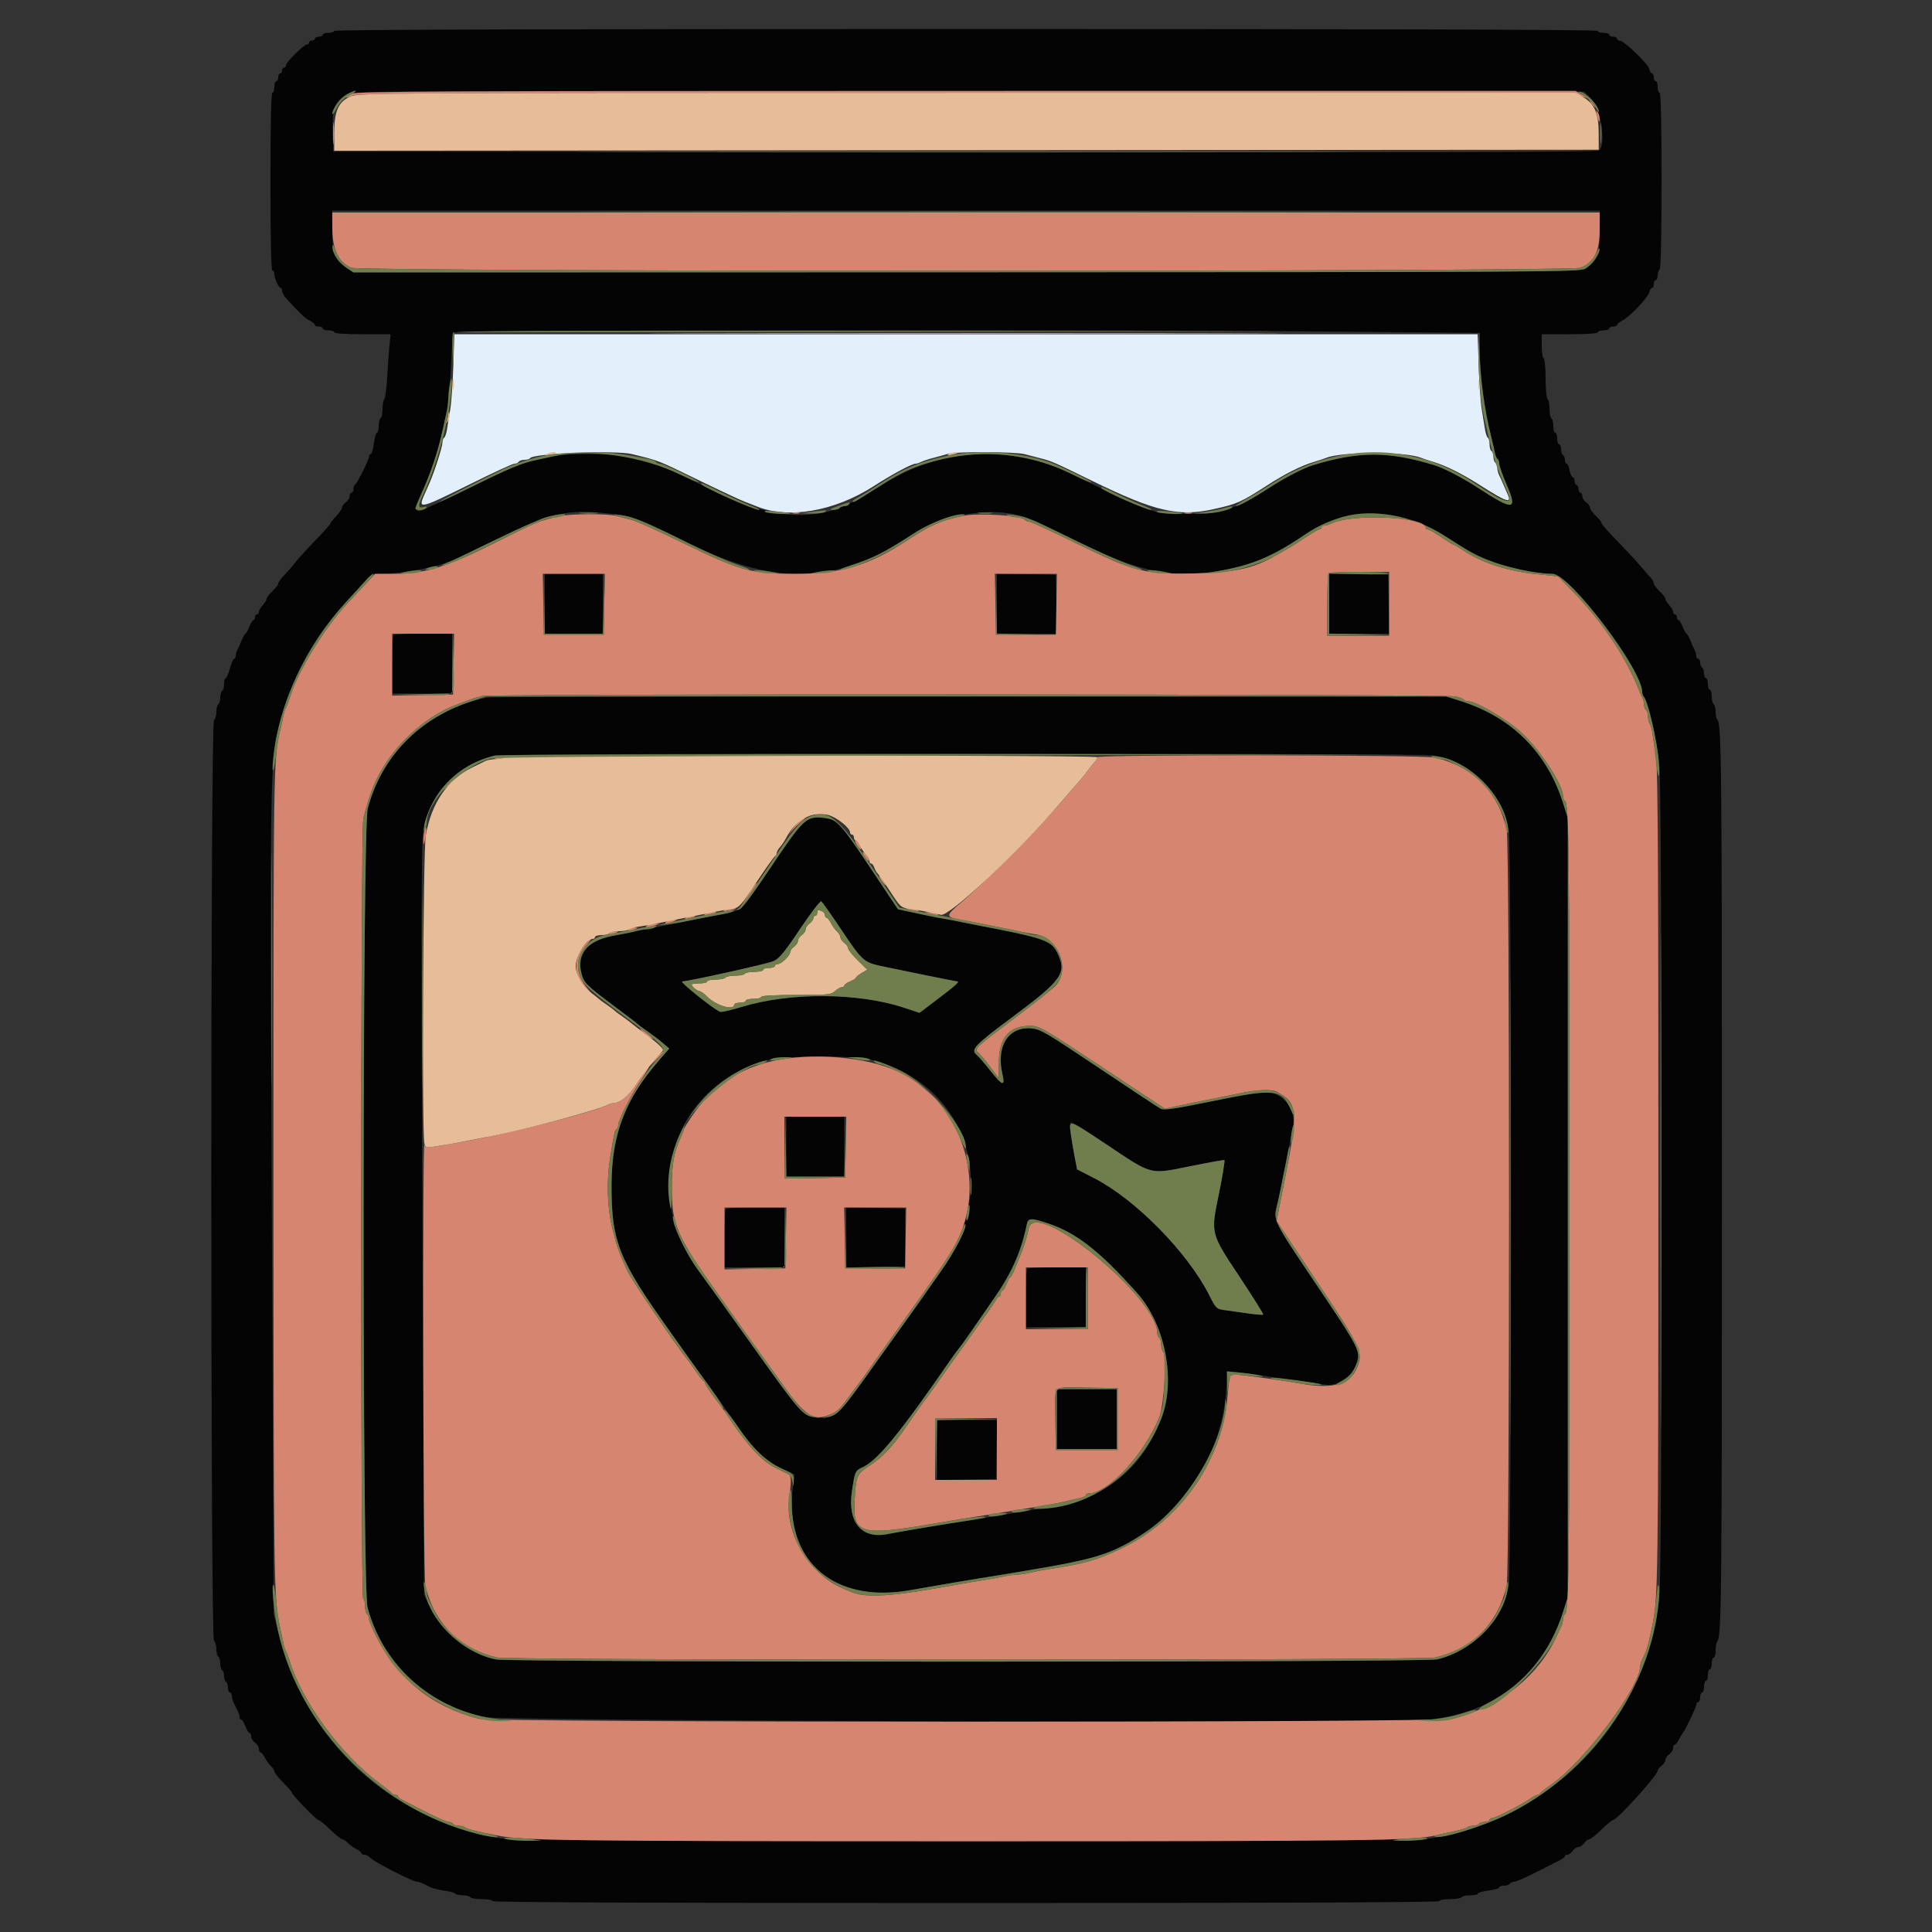 <svg id="svg" version="1.1" xmlns="http://www.w3.org/2000/svg" xmlns:xlink="http://www.w3.org/1999/xlink" width="400" height="400" viewBox="0, 0, 400,400"><rect x="0" y="0" width="400" height="400" fill="#333333" stroke="none"/><g id="svgg"><path id="path0" d="M69.200 6.400 C 69.200 6.620,68.660 6.800,68.000 6.800 C 67.340 6.800,66.800 6.980,66.800 7.200 C 66.800 7.420,66.440 7.600,66.000 7.600 C 65.560 7.600,65.200 7.780,65.200 8.000 C 65.200 8.220,64.930 8.400,64.600 8.400 C 64.270 8.400,64.000 8.580,64.000 8.800 C 64.000 9.020,63.797 9.200,63.548 9.200 C 62.933 9.200,59.223 12.877,59.210 13.500 C 59.205 13.775,59.020 14.000,58.800 14.000 C 58.580 14.000,58.400 14.270,58.400 14.600 C 58.400 14.930,58.220 15.200,58.000 15.200 C 57.780 15.200,57.600 15.560,57.600 16.000 C 57.600 16.440,57.420 16.800,57.200 16.800 C 56.980 16.800,56.800 17.340,56.800 18.000 C 56.800 18.660,56.620 19.200,56.400 19.200 C 56.139 19.200,56.000 25.600,56.000 37.600 C 56.000 49.600,56.139 56.000,56.400 56.000 C 56.620 56.000,56.800 56.324,56.800 56.720 C 56.800 57.614,57.694 59.593,58.100 59.597 C 58.265 59.599,58.400 59.876,58.400 60.214 C 58.400 60.552,58.762 61.227,59.204 61.714 C 62.001 64.796,63.125 65.865,64.100 66.368 C 64.705 66.680,65.200 67.085,65.200 67.268 C 65.200 67.450,65.560 67.600,66.000 67.600 C 66.440 67.600,66.800 67.780,66.800 68.000 C 66.800 68.220,67.340 68.400,68.000 68.400 C 68.660 68.400,69.200 68.580,69.200 68.800 C 69.200 69.048,71.412 69.200,75.036 69.200 L 80.871 69.200 80.619 71.700 C 80.480 73.075,80.272 76.000,80.157 78.200 C 80.042 80.400,79.780 82.371,79.574 82.580 C 79.368 82.789,79.200 83.723,79.200 84.656 C 79.200 85.589,79.020 86.464,78.800 86.600 C 78.580 86.736,78.400 87.467,78.400 88.224 C 78.400 88.981,78.241 89.600,78.046 89.600 C 77.851 89.600,77.568 90.590,77.417 91.800 C 77.266 93.010,76.975 94.000,76.771 94.000 C 76.567 94.000,76.400 94.245,76.400 94.544 C 76.400 95.201,73.924 100.145,73.500 100.333 C 73.335 100.407,73.200 100.812,73.200 101.233 C 73.200 101.655,73.020 102.000,72.800 102.000 C 72.580 102.000,72.400 102.320,72.400 102.712 C 72.400 103.103,72.040 103.683,71.600 104.000 C 71.160 104.317,70.800 104.809,70.800 105.092 C 70.800 105.375,70.260 106.172,69.600 106.863 C 68.940 107.554,68.400 108.244,68.400 108.397 C 68.400 108.550,66.997 110.122,65.283 111.890 C 63.569 113.658,61.724 115.686,61.183 116.395 C 60.642 117.105,59.615 118.291,58.900 119.030 C 58.185 119.769,57.600 120.577,57.600 120.826 C 57.600 121.075,57.060 121.783,56.400 122.400 C 55.740 123.017,55.200 123.726,55.200 123.977 C 55.200 124.228,54.840 124.820,54.400 125.292 C 53.960 125.764,53.600 126.387,53.600 126.675 C 53.600 126.964,53.420 127.200,53.200 127.200 C 52.980 127.200,52.800 127.470,52.800 127.800 C 52.800 128.130,52.654 128.400,52.475 128.400 C 52.296 128.400,51.902 129.030,51.600 129.800 C 51.298 130.570,50.948 131.200,50.823 131.200 C 50.698 131.200,50.360 131.785,50.071 132.500 C 49.783 133.215,49.379 134.113,49.174 134.495 C 48.968 134.877,48.800 135.462,48.800 135.795 C 48.800 136.128,48.653 136.400,48.472 136.400 C 48.292 136.400,47.900 137.300,47.600 138.400 C 47.300 139.500,46.908 140.400,46.728 140.400 C 46.547 140.400,46.400 140.929,46.400 141.576 C 46.400 142.223,46.220 142.864,46.000 143.000 C 45.780 143.136,45.600 143.766,45.600 144.400 C 45.600 145.034,45.420 145.664,45.200 145.800 C 44.980 145.936,44.800 146.631,44.800 147.344 C 44.800 148.057,44.575 148.865,44.300 149.140 C 43.565 149.875,43.565 338.925,44.300 339.660 C 44.575 339.935,44.800 340.743,44.800 341.456 C 44.800 342.169,44.980 342.864,45.200 343.000 C 45.420 343.136,45.600 343.766,45.600 344.400 C 45.600 345.034,45.780 345.664,46.000 345.800 C 46.220 345.936,46.400 346.476,46.400 347.000 C 46.400 347.524,46.580 348.064,46.800 348.200 C 47.020 348.336,47.200 348.887,47.200 349.424 C 47.200 349.961,47.380 350.400,47.600 350.400 C 47.820 350.400,48.000 350.755,48.000 351.188 C 48.000 351.621,48.360 352.617,48.800 353.400 C 49.240 354.183,49.600 355.089,49.600 355.412 C 49.600 355.735,49.746 356.000,49.925 356.000 C 50.104 356.000,50.498 356.630,50.800 357.400 C 51.102 358.170,51.496 358.800,51.675 358.800 C 51.854 358.800,52.000 359.120,52.000 359.512 C 52.000 359.903,52.360 360.483,52.800 360.800 C 53.240 361.117,53.600 361.697,53.600 362.088 C 53.600 362.480,53.750 362.800,53.932 362.800 C 54.115 362.800,54.519 363.295,54.830 363.900 C 55.140 364.505,55.711 365.291,56.097 365.647 C 56.484 366.003,56.800 366.502,56.800 366.757 C 56.800 367.012,57.610 368.031,58.600 369.021 C 59.590 370.011,60.403 370.951,60.406 371.111 C 60.415 371.573,65.482 376.800,65.921 376.800 C 66.140 376.800,67.238 377.700,68.361 378.800 C 69.485 379.900,70.607 380.800,70.855 380.800 C 71.103 380.800,71.597 381.116,71.953 381.503 C 72.309 381.889,73.095 382.460,73.700 382.770 C 74.305 383.081,74.800 383.485,74.800 383.668 C 74.800 383.850,75.094 384.000,75.453 384.000 C 75.812 384.000,76.397 384.320,76.753 384.712 C 77.465 385.494,85.497 389.607,86.305 389.603 C 86.794 389.600,87.223 389.774,89.065 390.719 C 89.541 390.963,90.850 391.285,91.974 391.434 C 93.098 391.583,94.115 391.862,94.233 392.053 C 94.351 392.244,95.056 392.400,95.800 392.400 C 96.544 392.400,97.264 392.580,97.400 392.800 C 97.536 393.020,98.627 393.200,99.824 393.200 C 101.021 393.200,102.000 393.380,102.000 393.600 C 102.000 393.866,134.933 394.000,200.000 394.000 C 265.067 394.000,298.000 393.866,298.000 393.600 C 298.000 393.380,298.979 393.200,300.176 393.200 C 301.373 393.200,302.464 393.020,302.600 392.800 C 302.736 392.580,303.557 392.400,304.424 392.400 C 305.291 392.400,306.000 392.241,306.000 392.046 C 306.000 391.851,306.990 391.568,308.200 391.417 C 309.410 391.266,310.400 390.975,310.400 390.771 C 310.400 390.567,310.839 390.400,311.376 390.400 C 311.913 390.400,312.464 390.220,312.600 390.000 C 312.736 389.780,313.152 389.596,313.524 389.592 C 313.896 389.587,316.000 388.667,318.200 387.548 C 320.400 386.429,322.604 385.308,323.097 385.057 C 323.590 384.806,323.995 384.465,323.997 384.300 C 323.999 384.135,324.230 384.000,324.512 384.000 C 324.793 384.000,325.283 383.640,325.600 383.200 C 325.917 382.760,326.457 382.400,326.800 382.400 C 327.143 382.400,327.683 382.040,328.000 381.600 C 328.317 381.160,328.789 380.800,329.048 380.800 C 329.307 380.800,330.438 379.900,331.561 378.800 C 332.685 377.700,333.773 376.800,333.980 376.800 C 334.826 376.800,343.198 367.527,343.200 366.588 C 343.200 366.362,343.560 365.917,344.000 365.600 C 344.440 365.283,344.800 364.743,344.800 364.400 C 344.800 364.057,345.160 363.517,345.600 363.200 C 346.040 362.883,346.400 362.303,346.400 361.912 C 346.400 361.520,346.550 361.200,346.732 361.200 C 346.915 361.200,347.320 360.705,347.632 360.100 C 347.944 359.495,348.290 358.910,348.402 358.800 C 348.857 358.352,351.200 353.448,351.200 352.944 C 351.200 352.645,351.380 352.400,351.600 352.400 C 351.820 352.400,352.000 351.950,352.000 351.400 C 352.000 350.850,352.180 350.400,352.400 350.400 C 352.620 350.400,352.800 349.860,352.800 349.200 C 352.800 348.540,352.980 348.000,353.200 348.000 C 353.420 348.000,353.600 347.460,353.600 346.800 C 353.600 346.140,353.780 345.600,354.000 345.600 C 354.220 345.600,354.400 345.060,354.400 344.400 C 354.400 343.740,354.580 343.200,354.800 343.200 C 355.020 343.200,355.200 342.516,355.200 341.680 C 355.200 340.844,355.363 339.989,355.563 339.780 C 356.420 338.883,356.502 330.541,356.502 244.400 C 356.502 158.259,356.420 149.917,355.563 149.020 C 355.363 148.811,355.200 148.057,355.200 147.344 C 355.200 146.631,355.020 145.936,354.800 145.800 C 354.580 145.664,354.400 144.933,354.400 144.176 C 354.400 143.419,354.220 142.800,354.000 142.800 C 353.780 142.800,353.600 142.260,353.600 141.600 C 353.600 140.940,353.420 140.400,353.200 140.400 C 352.980 140.400,352.800 139.961,352.800 139.424 C 352.800 138.887,352.620 138.336,352.400 138.200 C 352.180 138.064,352.000 137.603,352.000 137.176 C 352.000 136.749,351.820 136.400,351.600 136.400 C 351.380 136.400,351.200 136.128,351.200 135.795 C 351.200 135.462,351.032 134.877,350.826 134.495 C 350.621 134.113,350.217 133.215,349.929 132.500 C 349.640 131.785,349.302 131.200,349.177 131.200 C 349.052 131.200,348.702 130.570,348.400 129.800 C 348.098 129.030,347.704 128.400,347.525 128.400 C 347.346 128.400,347.200 128.130,347.200 127.800 C 347.200 127.470,347.020 127.200,346.800 127.200 C 346.580 127.200,346.400 126.964,346.400 126.675 C 346.400 126.387,346.040 125.764,345.600 125.292 C 345.160 124.820,344.800 124.228,344.800 123.977 C 344.800 123.726,344.260 123.017,343.600 122.400 C 342.940 121.783,342.400 121.068,342.400 120.811 C 342.400 120.553,342.175 120.094,341.900 119.789 C 341.625 119.484,340.590 118.291,339.600 117.137 C 338.610 115.983,336.405 113.615,334.700 111.875 C 332.995 110.135,331.600 108.534,331.600 108.316 C 331.600 108.099,331.060 107.417,330.400 106.800 C 329.740 106.183,329.200 105.431,329.200 105.128 C 329.200 104.825,328.840 104.317,328.400 104.000 C 327.960 103.683,327.600 103.103,327.600 102.712 C 327.600 102.320,327.420 102.000,327.200 102.000 C 326.980 102.000,326.800 101.640,326.800 101.200 C 326.800 100.760,326.620 100.400,326.400 100.400 C 326.180 100.400,326.000 100.040,326.000 99.600 C 326.000 99.160,325.828 98.800,325.618 98.800 C 325.408 98.800,325.118 98.170,324.974 97.400 C 324.829 96.630,324.551 96.000,324.355 96.000 C 324.160 96.000,324.000 95.651,324.000 95.224 C 324.000 94.797,323.820 94.336,323.600 94.200 C 323.380 94.064,323.200 93.513,323.200 92.976 C 323.200 92.439,323.020 92.000,322.800 92.000 C 322.580 92.000,322.400 91.460,322.400 90.800 C 322.400 90.140,322.220 89.600,322.000 89.600 C 321.780 89.600,321.600 88.981,321.600 88.224 C 321.600 87.467,321.420 86.736,321.200 86.600 C 320.980 86.464,320.800 85.564,320.800 84.600 C 320.800 83.636,320.620 82.736,320.400 82.600 C 320.177 82.462,320.000 80.604,320.000 78.400 C 320.000 76.196,319.823 74.338,319.600 74.200 C 319.380 74.064,319.200 72.883,319.200 71.576 L 319.200 69.200 325.000 69.200 C 328.600 69.200,330.800 69.048,330.800 68.800 C 330.800 68.580,331.340 68.400,332.000 68.400 C 332.660 68.400,333.200 68.220,333.200 68.000 C 333.200 67.780,333.560 67.600,334.000 67.600 C 334.440 67.600,334.800 67.450,334.800 67.268 C 334.800 67.085,335.295 66.680,335.900 66.368 C 337.449 65.568,341.169 61.661,341.451 60.538 C 341.581 60.022,341.847 59.600,342.043 59.600 C 342.240 59.600,342.400 59.240,342.400 58.800 C 342.400 58.360,342.580 58.000,342.800 58.000 C 343.020 58.000,343.200 57.561,343.200 57.024 C 343.200 56.487,343.380 55.936,343.600 55.800 C 343.857 55.641,344.000 49.063,344.000 37.376 C 344.000 25.525,343.861 19.200,343.600 19.200 C 343.380 19.200,343.200 18.660,343.200 18.000 C 343.200 17.340,343.020 16.800,342.800 16.800 C 342.580 16.800,342.400 16.440,342.400 16.000 C 342.400 15.560,342.240 15.200,342.043 15.200 C 341.847 15.200,341.579 14.771,341.447 14.246 C 341.178 13.173,336.199 8.400,335.349 8.400 C 335.047 8.400,334.800 8.220,334.800 8.000 C 334.800 7.780,334.440 7.600,334.000 7.600 C 333.560 7.600,333.200 7.420,333.200 7.200 C 333.200 6.980,332.660 6.800,332.000 6.800 C 331.340 6.800,330.800 6.620,330.800 6.400 C 330.800 6.134,286.933 6.000,200.000 6.000 C 113.067 6.000,69.200 6.134,69.200 6.400 M329.341 20.343 C 331.422 22.359,332.613 29.861,331.058 31.152 C 330.659 31.483,296.089 31.575,199.758 31.501 L 69.000 31.400 68.894 27.200 C 68.775 22.448,69.282 21.071,71.696 19.597 C 72.991 18.806,73.833 18.802,200.478 18.900 L 327.956 19.000 329.341 20.343 M331.200 47.941 C 331.200 52.772,330.636 54.218,328.200 55.641 C 327.064 56.304,320.254 56.343,200.094 56.371 L 73.189 56.400 71.848 55.521 C 69.264 53.827,68.800 52.663,68.800 47.875 L 68.800 43.600 200.000 43.600 L 331.200 43.600 331.200 47.941 M277.534 68.666 L 306.400 68.932 306.400 72.745 C 306.400 78.063,307.234 84.442,308.681 90.200 C 309.013 91.520,309.376 93.097,309.488 93.705 C 309.600 94.313,309.851 94.908,310.046 95.029 C 310.241 95.149,310.400 95.594,310.400 96.017 C 310.400 96.441,311.117 98.449,311.993 100.481 C 314.247 105.711,313.334 105.788,305.976 100.984 C 302.864 98.953,298.947 96.915,297.020 96.325 C 287.476 93.401,281.324 93.401,271.780 96.325 C 269.881 96.906,265.953 98.942,262.941 100.906 C 258.875 103.557,255.667 105.116,252.554 105.956 C 250.605 106.481,240.840 106.553,239.519 106.051 C 239.013 105.859,237.880 105.480,237.000 105.208 C 236.120 104.937,231.890 103.010,227.600 100.927 C 218.166 96.348,218.052 96.298,215.200 95.532 C 203.199 92.308,192.268 94.089,181.600 101.007 C 177.836 103.448,174.153 105.260,171.800 105.831 C 164.089 107.699,157.407 106.389,146.007 100.774 C 136.266 95.977,135.087 95.538,128.976 94.437 C 125.913 93.885,117.350 93.869,114.877 94.411 C 113.845 94.638,112.100 95.011,111.000 95.241 C 108.117 95.844,105.404 96.959,98.400 100.417 C 94.990 102.100,91.480 103.790,90.600 104.172 C 89.720 104.555,88.687 105.032,88.305 105.234 C 85.864 106.521,85.631 105.716,87.358 101.956 C 88.689 99.058,89.769 96.186,90.425 93.800 C 91.381 90.323,91.656 89.211,92.057 87.200 C 92.832 83.312,93.201 79.920,93.428 74.600 C 93.550 71.740,93.723 69.175,93.812 68.900 C 93.995 68.337,223.840 68.171,277.534 68.666 M126.819 106.398 C 130.815 106.856,132.808 107.617,142.105 112.236 C 157.745 120.005,168.709 120.830,181.073 115.167 C 183.602 114.008,184.095 113.721,189.400 110.320 C 195.846 106.187,206.531 104.779,212.686 107.252 C 213.299 107.498,214.160 107.844,214.600 108.020 C 215.040 108.196,218.910 110.060,223.200 112.161 C 235.609 118.241,241.704 119.604,251.071 118.397 C 258.071 117.494,263.180 115.431,270.165 110.688 C 278.827 104.806,289.614 104.879,299.000 110.882 C 304.410 114.343,305.308 114.844,308.100 115.960 C 311.992 117.515,317.986 118.794,321.433 118.805 C 324.971 118.816,340.000 138.639,340.000 143.293 C 340.000 143.594,340.143 144.011,340.318 144.220 C 341.305 145.397,343.066 153.284,343.574 158.800 C 344.140 164.951,344.163 323.602,343.598 329.800 C 341.240 355.688,322.180 376.204,296.400 380.606 C 291.273 381.481,108.689 381.477,103.600 380.601 C 80.733 376.667,63.546 360.799,57.713 338.234 L 56.670 334.200 56.278 250.600 C 55.858 160.943,55.905 157.753,57.754 150.400 C 60.239 140.521,64.821 132.040,71.700 124.593 C 73.322 122.837,75.163 120.815,75.791 120.100 C 76.842 118.903,77.125 118.799,79.366 118.793 C 82.559 118.784,89.280 117.641,92.200 116.610 C 93.718 116.074,94.629 115.650,102.800 111.676 C 114.504 105.985,117.488 105.329,126.819 106.398 M112.800 125.000 L 112.800 131.200 118.800 131.200 L 124.800 131.200 124.800 125.000 L 124.800 118.800 118.800 118.800 L 112.800 118.800 112.800 125.000 M206.400 124.990 L 206.400 131.200 212.610 131.200 L 218.821 131.200 218.710 125.100 L 218.600 119.000 212.500 118.890 L 206.400 118.779 206.400 124.990 M275.200 124.990 L 275.200 131.200 281.410 131.200 L 287.621 131.200 287.510 125.100 L 287.400 119.000 281.300 118.890 L 275.200 118.779 275.200 124.990 M81.467 131.467 C 81.320 131.613,81.200 134.403,81.200 137.667 L 81.200 143.600 87.400 143.600 L 93.600 143.600 93.600 137.400 L 93.600 131.200 87.667 131.200 C 84.403 131.200,81.613 131.320,81.467 131.467 M100.827 144.433 C 88.726 146.823,79.245 155.643,76.140 167.400 C 75.024 171.624,74.983 328.646,76.097 332.800 C 79.114 344.055,88.065 352.623,99.800 355.490 C 103.266 356.336,287.577 356.825,295.800 356.009 C 309.645 354.635,319.558 346.657,323.663 333.583 L 324.600 330.600 324.600 250.000 L 324.600 169.400 323.663 166.417 C 320.356 155.885,313.304 148.763,302.600 145.146 L 299.800 144.200 201.200 144.141 C 146.183 144.109,101.817 144.238,100.827 144.433 M297.017 156.437 C 304.720 157.861,310.965 164.101,312.366 171.773 C 312.976 175.109,312.976 324.891,312.366 328.227 C 311.016 335.623,305.024 341.814,297.523 343.562 C 294.929 344.167,105.758 344.183,102.720 343.578 C 97.167 342.474,91.711 338.216,89.166 333.000 L 87.800 330.200 87.457 253.200 C 87.213 198.415,87.239 175.231,87.547 172.841 C 88.608 164.614,94.064 158.587,102.400 156.434 C 104.526 155.885,294.046 155.888,297.017 156.437 M167.755 169.475 C 166.401 169.741,164.989 171.498,159.228 180.084 C 154.783 186.709,153.583 188.237,152.600 188.523 C 151.418 188.867,149.739 189.228,145.800 189.984 C 144.700 190.195,142.900 190.555,141.800 190.784 C 140.700 191.013,138.900 191.373,137.800 191.584 C 136.700 191.795,134.990 192.138,134.000 192.347 C 131.887 192.792,127.987 193.537,126.000 193.875 C 121.764 194.595,119.394 197.864,120.400 201.598 C 120.921 203.535,121.358 203.967,127.200 208.334 C 129.730 210.225,131.890 211.880,132.000 212.012 C 132.110 212.145,133.010 212.811,134.000 213.494 C 134.990 214.177,136.423 215.264,137.184 215.910 L 138.568 217.086 136.350 219.643 C 129.385 227.671,126.637 234.942,126.614 245.400 C 126.588 257.079,128.071 260.777,138.800 275.791 C 139.790 277.177,141.214 279.185,141.965 280.255 C 142.715 281.325,144.261 283.460,145.400 285.000 C 147.575 287.941,149.470 290.621,152.892 295.600 C 155.882 299.949,158.727 302.636,161.835 304.045 L 164.474 305.241 164.177 307.721 C 162.329 323.159,172.523 332.125,188.600 329.199 C 189.700 328.999,191.770 328.639,193.200 328.399 C 194.630 328.159,196.700 327.804,197.800 327.609 C 198.900 327.414,201.060 327.055,202.600 326.812 C 204.140 326.569,206.435 326.197,207.700 325.985 C 208.965 325.773,211.080 325.420,212.400 325.200 C 225.043 323.093,227.766 322.387,232.477 319.993 C 244.812 313.724,253.019 301.328,253.885 287.655 L 254.123 283.911 256.561 284.159 C 257.903 284.296,260.080 284.586,261.400 284.804 C 262.720 285.021,265.870 285.485,268.400 285.834 C 270.930 286.184,273.646 286.564,274.435 286.679 C 277.632 287.144,281.200 283.904,281.200 280.535 C 281.200 279.013,280.128 277.225,271.809 264.863 C 263.718 252.843,263.608 252.617,264.372 249.646 C 264.576 248.851,264.951 247.120,265.204 245.800 C 265.458 244.480,265.816 242.680,266.000 241.800 C 266.184 240.920,266.546 239.120,266.803 237.800 C 267.061 236.480,267.448 234.569,267.663 233.552 C 268.539 229.420,265.242 225.669,261.110 226.094 C 260.169 226.190,255.291 227.107,250.269 228.132 C 242.835 229.649,240.977 229.909,240.269 229.531 C 239.791 229.276,234.026 225.465,227.457 221.063 C 216.348 213.618,215.370 213.048,213.457 212.907 C 208.732 212.559,206.203 216.620,207.544 222.400 C 208.140 224.970,207.550 224.845,205.231 221.908 C 203.968 220.309,202.634 218.753,202.267 218.451 C 200.869 217.300,201.574 216.555,209.987 210.285 C 219.955 202.857,220.944 201.403,218.881 197.220 C 217.646 194.715,216.045 194.167,202.400 191.578 C 201.410 191.390,199.790 191.064,198.800 190.853 C 197.810 190.642,196.280 190.354,195.400 190.211 C 194.520 190.069,193.080 189.798,192.200 189.609 C 191.320 189.420,189.545 189.037,188.255 188.758 L 185.909 188.251 180.290 179.825 C 173.140 169.106,172.465 168.549,167.755 169.475 M174.084 192.333 C 178.484 198.915,178.831 199.235,182.400 200.004 C 185.969 200.773,197.956 203.200,198.187 203.200 C 198.768 203.200,197.823 204.053,194.191 206.806 L 190.377 209.698 187.173 208.640 C 177.634 205.487,163.501 205.424,153.499 208.489 C 151.354 209.147,149.374 209.596,149.099 209.488 C 147.727 208.948,140.590 203.223,141.251 203.193 C 142.796 203.123,159.082 199.504,160.163 198.991 C 161.375 198.416,162.451 197.109,165.651 192.324 C 167.840 189.050,169.811 186.483,170.031 186.619 C 170.250 186.755,172.074 189.326,174.084 192.333 M181.357 219.639 C 200.578 225.314,206.974 245.948,194.845 263.151 C 193.390 265.215,191.480 267.936,190.600 269.199 C 189.720 270.462,188.681 271.924,188.292 272.448 C 187.903 272.971,184.568 277.630,180.882 282.800 C 173.450 293.224,172.882 293.753,169.400 293.497 C 166.314 293.270,165.910 292.831,155.974 278.886 C 150.846 271.689,145.776 264.630,144.709 263.200 C 132.607 246.992,139.014 225.731,157.800 219.756 C 161.936 218.440,177.042 218.365,181.357 219.639 M162.800 237.400 L 162.800 243.600 168.800 243.600 L 174.800 243.600 174.800 237.400 L 174.800 231.200 168.800 231.200 L 162.800 231.200 162.800 237.400 M229.234 237.048 C 238.706 243.367,237.914 243.165,246.447 241.448 C 250.263 240.680,253.441 240.108,253.509 240.176 C 253.630 240.297,253.067 243.754,252.398 247.000 C 250.645 255.503,250.566 255.183,256.677 264.406 C 259.450 268.591,261.643 272.090,261.552 272.182 C 261.460 272.273,260.038 272.159,258.393 271.927 C 256.747 271.695,254.592 271.392,253.604 271.253 C 251.840 271.004,251.782 270.948,250.280 268.000 C 245.814 259.236,235.071 248.323,226.631 243.977 L 223.000 242.107 222.540 239.754 C 221.580 234.836,221.339 232.400,221.813 232.400 C 222.063 232.400,225.402 234.491,229.234 237.048 M150.267 250.267 C 150.120 250.413,150.000 253.203,150.000 256.467 L 150.000 262.400 156.200 262.400 L 162.400 262.400 162.400 256.200 L 162.400 250.000 156.467 250.000 C 153.203 250.000,150.413 250.120,150.267 250.267 M175.200 256.200 L 175.200 262.421 181.300 262.310 L 187.400 262.200 187.400 256.200 L 187.400 250.200 181.300 250.090 L 175.200 249.979 175.200 256.200 M216.825 253.240 C 222.795 255.199,227.550 258.900,235.444 267.728 C 241.303 274.281,243.512 285.912,240.396 293.800 C 237.109 302.120,231.835 307.509,224.178 310.374 C 222.208 311.111,211.409 313.131,200.600 314.785 C 195.984 315.491,185.783 317.205,183.786 317.610 C 178.395 318.704,175.441 315.193,176.376 308.800 C 176.990 304.603,177.027 304.519,178.659 303.745 C 181.774 302.267,186.354 296.667,196.701 281.684 C 197.417 280.648,198.253 279.506,198.558 279.146 C 199.095 278.514,200.639 276.315,205.868 268.736 C 209.531 263.427,211.422 259.140,212.588 253.500 C 212.866 252.156,213.422 252.122,216.825 253.240 M212.667 262.667 C 212.520 262.813,212.400 265.603,212.400 268.867 L 212.400 274.800 218.600 274.800 L 224.800 274.800 224.800 268.600 L 224.800 262.400 218.867 262.400 C 215.603 262.400,212.813 262.520,212.667 262.667 M218.800 293.800 L 218.800 300.000 225.000 300.000 L 231.200 300.000 231.200 293.800 L 231.200 287.600 225.000 287.600 L 218.800 287.600 218.800 293.800 M194.000 300.210 L 194.000 306.421 200.100 306.310 L 206.200 306.200 206.310 300.100 L 206.421 294.000 200.210 294.000 L 194.000 294.000 194.000 300.210 " stroke="none" fill="#040404" fill-rule="evenodd"></path><path id="path1" d="M72.900 19.396 C 72.185 19.707,71.600 20.051,71.600 20.160 C 71.600 20.270,72.224 20.098,72.987 19.780 C 74.188 19.278,91.230 19.200,200.207 19.200 C 338.591 19.200,327.275 18.996,329.559 21.534 C 330.497 22.577,330.505 22.578,329.917 21.600 C 329.586 21.050,328.615 20.198,327.758 19.707 L 326.200 18.813 200.200 18.822 C 92.560 18.830,74.011 18.914,72.900 19.396 M330.644 23.800 C 330.973 25.271,331.202 25.590,331.194 24.567 C 331.191 24.145,331.005 23.530,330.782 23.200 C 330.485 22.762,330.448 22.924,330.644 23.800 M68.944 27.600 C 68.944 29.690,69.012 30.545,69.094 29.500 C 69.176 28.455,69.176 26.745,69.094 25.700 C 69.012 24.655,68.944 25.510,68.944 27.600 M68.800 46.950 C 68.800 51.653,70.030 54.300,72.741 55.433 C 74.779 56.285,325.218 56.286,327.251 55.435 C 330.132 54.228,331.200 52.049,331.200 47.381 L 331.200 44.000 200.000 44.000 L 68.800 44.000 68.800 46.950 M164.100 106.276 C 164.485 106.376,165.115 106.376,165.500 106.276 C 165.885 106.175,165.570 106.093,164.800 106.093 C 164.030 106.093,163.715 106.175,164.100 106.276 M245.300 106.276 C 245.685 106.376,246.315 106.376,246.700 106.276 C 247.085 106.175,246.770 106.093,246.000 106.093 C 245.230 106.093,244.915 106.175,245.300 106.276 M115.800 106.878 C 111.293 107.941,111.418 107.889,102.600 112.310 C 92.347 117.451,87.983 118.800,81.610 118.800 L 77.632 118.800 76.116 120.451 C 75.282 121.358,73.469 123.293,72.086 124.751 C 67.269 129.827,61.718 138.860,60.011 144.400 C 59.706 145.390,59.331 146.380,59.178 146.600 C 59.025 146.820,58.799 147.540,58.675 148.200 C 58.551 148.860,58.253 150.210,58.014 151.200 C 56.616 156.982,56.600 158.075,56.620 243.800 C 56.640 328.302,56.681 331.075,57.993 337.000 C 58.236 338.100,58.540 339.540,58.668 340.200 C 58.796 340.860,59.025 341.580,59.178 341.800 C 59.331 342.020,59.705 343.010,60.010 344.000 C 62.600 352.423,70.647 363.340,78.600 369.224 C 79.920 370.201,81.060 371.135,81.133 371.300 C 81.207 371.465,81.522 371.600,81.833 371.600 C 82.145 371.600,82.401 371.735,82.403 371.900 C 82.405 372.065,82.810 372.402,83.303 372.648 C 83.796 372.894,85.984 374.019,88.164 375.148 C 90.344 376.277,92.449 377.200,92.841 377.200 C 93.232 377.200,93.664 377.380,93.800 377.600 C 93.936 377.820,94.451 378.000,94.944 378.000 C 95.437 378.000,96.011 378.147,96.220 378.327 C 96.585 378.641,98.657 379.170,102.700 379.981 C 108.265 381.097,116.425 381.200,199.845 381.203 C 283.153 381.207,292.685 381.089,297.200 379.998 C 297.970 379.812,299.680 379.437,301.000 379.165 C 302.320 378.894,303.571 378.520,303.780 378.336 C 303.989 378.151,304.563 378.000,305.056 378.000 C 305.549 378.000,306.064 377.820,306.200 377.600 C 306.336 377.380,306.887 377.200,307.424 377.200 C 307.961 377.200,308.400 377.020,308.400 376.800 C 308.400 376.580,308.645 376.400,308.945 376.400 C 309.602 376.400,315.120 373.596,316.756 372.432 C 317.398 371.974,318.106 371.600,318.328 371.600 C 318.551 371.600,318.793 371.455,318.867 371.277 C 318.940 371.099,319.900 370.340,321.000 369.590 C 327.830 364.934,339.600 349.308,339.600 344.896 C 339.600 344.617,339.759 344.077,339.953 343.695 C 340.643 342.340,341.143 340.984,341.391 339.800 C 341.530 339.140,341.826 337.790,342.049 336.800 C 343.285 331.312,343.335 327.765,343.348 244.600 C 343.357 182.246,343.239 159.724,342.889 157.200 C 342.630 155.330,342.305 152.990,342.168 152.000 C 342.030 151.010,341.756 150.029,341.559 149.820 C 341.362 149.611,341.200 148.947,341.200 148.344 C 341.200 147.741,341.020 147.136,340.800 147.000 C 340.580 146.864,340.400 146.401,340.400 145.971 C 340.400 145.541,340.241 144.877,340.047 144.495 C 339.852 144.113,339.514 143.350,339.296 142.800 C 336.566 135.936,331.688 128.668,325.647 122.462 L 322.600 119.332 318.200 118.879 C 312.087 118.249,306.797 116.534,302.928 113.927 C 302.008 113.307,301.143 112.800,301.006 112.800 C 300.869 112.800,299.696 112.080,298.400 111.200 C 297.104 110.320,295.854 109.600,295.622 109.600 C 295.390 109.600,295.199 109.465,295.198 109.300 C 295.182 106.940,279.692 106.263,275.505 108.439 C 275.123 108.638,274.538 108.800,274.205 108.800 C 273.872 108.800,273.600 108.980,273.600 109.200 C 273.600 109.420,273.410 109.600,273.178 109.600 C 272.946 109.600,271.717 110.306,270.447 111.168 C 269.177 112.031,267.477 113.111,266.669 113.568 C 265.861 114.026,264.534 114.777,263.721 115.238 C 259.392 117.689,255.457 118.532,247.522 118.708 C 236.821 118.946,235.060 118.487,221.950 112.051 C 217.412 109.823,213.418 108.000,213.074 108.000 C 212.729 108.000,212.348 107.839,212.226 107.642 C 211.673 106.748,202.713 106.152,199.446 106.794 C 195.131 107.640,192.528 108.760,188.200 111.632 C 180.014 117.063,174.295 118.800,164.600 118.800 C 155.386 118.800,153.403 118.247,141.003 112.215 C 136.381 109.967,131.880 107.934,131.000 107.696 C 130.120 107.458,128.659 107.069,127.754 106.832 C 125.788 106.316,118.057 106.346,115.800 106.878 M287.600 125.000 L 287.600 131.600 281.200 131.600 L 274.800 131.600 274.800 125.267 C 274.800 121.783,274.920 118.813,275.067 118.667 C 275.213 118.520,278.093 118.400,281.467 118.400 L 287.600 118.400 287.600 125.000 M125.110 125.100 L 125.000 131.400 118.800 131.400 L 112.600 131.400 112.490 125.100 L 112.380 118.800 118.800 118.800 L 125.220 118.800 125.110 125.100 M218.710 125.100 L 218.600 131.400 212.400 131.400 L 206.200 131.400 206.090 125.100 L 205.980 118.800 212.400 118.800 L 218.820 118.800 218.710 125.100 M93.910 137.500 L 93.800 143.800 87.500 143.910 L 81.200 144.020 81.200 137.610 L 81.200 131.200 87.610 131.200 L 94.020 131.200 93.910 137.500 M301.304 144.179 C 302.131 144.349,302.906 144.649,303.027 144.844 C 303.148 145.040,303.587 145.200,304.003 145.200 C 305.694 145.200,312.142 149.020,315.093 151.770 C 318.984 155.396,323.600 162.473,323.600 164.811 C 323.600 165.219,323.760 165.652,323.956 165.773 C 324.846 166.323,324.931 173.708,324.931 250.000 C 324.931 326.292,324.846 333.677,323.956 334.227 C 323.760 334.348,323.600 334.799,323.600 335.229 C 323.600 335.659,323.441 336.323,323.247 336.705 C 323.052 337.087,322.651 337.940,322.356 338.600 C 318.647 346.878,310.749 353.217,300.880 355.837 C 297.711 356.679,102.317 356.681,99.086 355.839 C 89.426 353.323,82.520 347.787,77.944 338.892 C 77.095 337.240,76.400 335.565,76.400 335.168 C 76.400 334.772,76.220 334.336,76.000 334.200 C 75.780 334.064,75.600 333.344,75.600 332.600 C 75.600 331.856,75.420 331.136,75.200 331.000 C 74.624 330.644,74.650 171.674,75.226 169.446 C 76.680 163.824,77.784 161.142,80.020 157.796 C 83.532 152.543,89.032 147.978,94.200 146.028 C 95.520 145.530,96.960 144.980,97.400 144.807 C 97.840 144.633,98.920 144.313,99.800 144.095 C 101.715 143.622,298.991 143.704,301.304 144.179 M103.000 156.800 L 102.200 157.144 103.000 157.144 C 103.440 157.144,104.160 156.989,104.600 156.800 L 105.400 156.456 104.600 156.456 C 104.160 156.456,103.440 156.611,103.000 156.800 M227.200 156.771 C 227.200 156.976,226.975 157.381,226.700 157.671 C 226.425 157.962,225.708 158.859,225.106 159.665 C 224.504 160.471,223.784 161.371,223.506 161.665 C 223.228 161.959,221.385 164.090,219.411 166.400 C 215.148 171.390,203.916 182.663,199.298 186.588 C 195.658 189.682,195.648 189.837,199.029 190.447 C 200.333 190.682,202.120 191.021,203.000 191.200 C 203.880 191.379,205.680 191.739,207.000 192.000 C 208.320 192.261,210.210 192.649,211.200 192.863 C 212.190 193.077,213.663 193.348,214.474 193.465 C 219.173 194.147,221.672 200.767,218.496 204.122 C 217.893 204.760,213.935 207.886,209.700 211.069 C 201.709 217.076,201.607 217.176,202.608 218.006 C 202.942 218.284,204.022 219.584,205.008 220.895 L 206.800 223.279 206.800 220.034 C 206.800 214.903,208.907 212.400,213.225 212.400 C 215.207 212.400,215.605 212.628,228.222 220.981 L 241.182 229.562 243.891 228.969 C 245.381 228.643,247.590 228.185,248.800 227.951 C 250.997 227.527,252.254 227.273,256.400 226.416 C 260.415 225.586,263.185 225.458,264.327 226.050 C 268.640 228.285,268.816 229.961,266.148 243.431 L 264.295 252.782 272.621 265.291 C 281.400 278.481,282.046 279.747,281.282 282.266 C 279.975 286.570,276.466 287.766,269.064 286.427 C 264.058 285.521,255.177 284.367,254.837 284.577 C 254.643 284.697,254.358 286.461,254.202 288.497 C 253.800 293.732,252.676 297.846,250.348 302.600 C 246.593 310.268,240.027 316.814,232.430 320.463 C 227.158 322.996,224.699 323.714,217.600 324.796 C 215.950 325.047,213.949 325.421,213.154 325.626 C 212.358 325.832,211.236 326.000,210.659 326.000 C 210.083 326.000,208.844 326.171,207.906 326.380 C 206.968 326.590,204.940 326.955,203.400 327.192 C 201.860 327.430,199.700 327.791,198.600 327.994 C 184.792 330.545,179.457 330.925,176.200 329.591 C 172.701 328.157,171.177 327.191,168.966 325.006 C 165.058 321.143,162.804 315.317,163.373 310.544 C 163.864 306.415,163.835 305.515,163.200 305.192 C 162.870 305.024,161.790 304.500,160.800 304.026 C 157.859 302.619,154.786 299.358,150.985 293.608 C 150.333 292.622,149.587 291.542,149.326 291.208 C 147.332 288.649,146.000 286.736,146.000 286.430 C 146.000 286.230,145.855 286.007,145.677 285.933 C 145.499 285.860,144.742 284.904,143.995 283.809 C 143.248 282.714,142.409 281.544,142.130 281.209 C 140.049 278.704,130.632 264.792,129.873 263.100 C 128.018 258.965,127.805 258.367,126.848 254.600 C 125.707 250.108,125.521 244.608,126.340 239.600 C 127.195 234.379,127.281 233.997,127.644 233.773 C 127.840 233.652,128.000 233.276,128.000 232.938 C 128.000 231.941,130.580 226.816,132.577 223.848 C 133.595 222.334,134.370 221.036,134.298 220.965 C 134.226 220.893,133.229 222.254,132.081 223.989 C 130.127 226.943,128.427 228.400,126.933 228.400 C 126.634 228.400,126.077 228.572,125.695 228.783 C 122.809 230.375,101.502 235.626,92.400 236.988 C 91.630 237.103,90.342 237.309,89.538 237.446 C 88.325 237.653,88.044 237.568,87.885 236.948 C 87.437 235.204,87.605 326.411,88.053 328.294 C 89.921 336.145,95.140 341.380,102.877 343.167 C 105.526 343.778,294.474 343.778,297.123 343.167 C 304.953 341.359,310.056 336.239,311.947 328.294 C 312.593 325.576,312.593 174.424,311.947 171.706 C 310.052 163.743,305.057 158.748,297.094 156.853 C 294.692 156.282,227.200 156.203,227.200 156.771 M92.993 162.007 C 92.137 162.883,91.546 163.600,91.679 163.600 C 92.017 163.600,94.858 160.724,94.687 160.554 C 94.611 160.477,93.848 161.131,92.993 162.007 M169.105 168.683 C 169.602 168.779,170.322 168.775,170.705 168.675 C 171.087 168.575,170.680 168.496,169.800 168.501 C 168.920 168.505,168.607 168.587,169.105 168.683 M165.711 169.807 C 165.234 170.141,164.459 170.996,163.987 171.707 L 163.131 173.000 163.984 172.000 C 164.453 171.450,165.324 170.596,165.919 170.102 C 167.148 169.081,167.015 168.894,165.711 169.807 M87.876 172.010 C 87.730 172.555,87.628 173.540,87.649 174.200 C 87.680 175.157,87.759 175.036,88.042 173.600 C 88.429 171.633,88.302 170.417,87.876 172.010 M177.445 175.012 C 177.810 175.569,178.186 175.947,178.282 175.851 C 178.519 175.614,177.484 174.000,177.095 174.000 C 176.922 174.000,177.080 174.456,177.445 175.012 M179.045 177.412 C 179.410 177.969,179.786 178.347,179.882 178.251 C 180.119 178.014,179.084 176.400,178.695 176.400 C 178.522 176.400,178.680 176.856,179.045 177.412 M182.015 181.400 C 182.017 181.620,182.386 182.250,182.836 182.800 C 183.379 183.464,183.515 183.531,183.240 183.000 C 182.566 181.695,182.012 180.972,182.015 181.400 M155.521 184.300 C 153.379 187.560,153.115 188.000,153.301 188.000 C 153.476 188.000,154.041 187.195,156.178 183.900 C 156.571 183.295,156.805 182.800,156.699 182.800 C 156.593 182.800,156.063 183.475,155.521 184.300 M150.000 188.406 C 149.578 188.682,149.815 188.723,150.800 188.542 C 152.525 188.225,152.851 187.998,151.567 188.006 C 151.035 188.009,150.330 188.189,150.000 188.406 M187.633 188.143 C 187.725 188.221,188.430 188.401,189.200 188.542 C 190.185 188.723,190.422 188.682,190.000 188.406 C 189.458 188.050,187.237 187.803,187.633 188.143 M146.000 189.206 C 145.578 189.482,145.815 189.523,146.800 189.342 C 148.525 189.025,148.851 188.798,147.567 188.806 C 147.035 188.809,146.330 188.989,146.000 189.206 M192.400 189.200 C 193.942 189.694,194.764 189.694,194.000 189.200 C 193.670 188.987,192.950 188.827,192.400 188.846 L 191.400 188.880 192.400 189.200 M142.000 190.018 C 141.562 190.315,141.724 190.352,142.600 190.156 C 144.071 189.827,144.390 189.598,143.367 189.606 C 142.945 189.609,142.330 189.795,142.000 190.018 M138.000 190.800 C 137.205 191.314,138.204 191.314,139.400 190.800 L 140.200 190.456 139.400 190.434 C 138.960 190.422,138.330 190.587,138.000 190.800 M134.000 191.600 C 133.236 192.094,134.058 192.094,135.600 191.600 L 136.600 191.280 135.600 191.246 C 135.050 191.227,134.330 191.387,134.000 191.600 M130.200 192.400 C 129.908 192.873,130.299 192.873,131.400 192.400 C 132.171 192.069,132.169 192.055,131.324 192.028 C 130.842 192.013,130.336 192.180,130.200 192.400 M126.200 193.200 C 125.908 193.673,126.299 193.673,127.400 193.200 C 128.171 192.869,128.169 192.855,127.324 192.828 C 126.842 192.813,126.336 192.980,126.200 193.200 M121.317 195.300 C 118.509 198.370,118.653 202.456,121.657 204.997 L 122.600 205.794 121.747 204.797 C 118.977 201.560,118.967 198.307,121.717 195.300 C 122.169 194.805,122.449 194.400,122.339 194.400 C 122.229 194.400,121.769 194.805,121.317 195.300 M132.544 213.109 C 132.860 213.621,135.200 215.353,135.200 215.075 C 135.200 214.976,134.539 214.391,133.732 213.775 C 132.924 213.159,132.389 212.859,132.544 213.109 M136.025 218.969 L 134.650 220.600 136.205 219.113 C 137.060 218.296,137.679 217.562,137.580 217.483 C 137.481 217.403,136.781 218.072,136.025 218.969 M161.400 219.394 C 153.591 220.771,147.564 224.653,143.260 231.078 C 142.347 232.441,141.600 233.658,141.600 233.782 C 141.600 233.907,141.263 234.772,140.851 235.704 C 139.469 238.831,139.096 240.971,139.091 245.814 C 139.082 253.607,140.038 255.815,148.692 268.000 C 155.696 277.862,155.658 277.810,157.824 280.776 C 158.717 281.999,160.727 284.800,162.291 287.000 C 166.496 292.917,168.353 294.166,171.318 293.073 C 173.281 292.349,173.679 291.999,175.735 289.200 C 176.785 287.770,177.862 286.330,178.128 286.000 C 178.394 285.670,178.984 284.860,179.440 284.200 C 179.895 283.540,182.233 280.243,184.634 276.873 C 187.035 273.503,189.856 269.543,190.903 268.073 C 197.882 258.267,199.178 255.872,200.250 250.800 C 202.095 242.078,198.680 231.592,192.205 226.096 C 189.606 223.889,189.048 223.490,187.043 222.398 C 181.075 219.147,170.096 217.861,161.400 219.394 M175.110 237.500 L 175.000 243.800 168.700 243.910 L 162.400 244.020 162.400 237.610 L 162.400 231.200 168.810 231.200 L 175.220 231.200 175.110 237.500 M162.710 256.300 L 162.600 262.600 156.300 262.710 L 150.000 262.820 150.000 256.410 L 150.000 250.000 156.410 250.000 L 162.820 250.000 162.710 256.300 M187.510 256.300 L 187.400 262.600 181.200 262.600 L 175.000 262.600 174.890 256.300 L 174.780 250.000 181.200 250.000 L 187.620 250.000 187.510 256.300 M212.994 254.300 C 212.706 255.732,212.045 257.965,211.574 259.100 C 211.368 259.595,211.035 260.405,210.834 260.900 C 210.632 261.395,210.228 262.385,209.936 263.100 C 209.644 263.815,209.302 264.400,209.177 264.400 C 209.052 264.400,208.702 265.030,208.400 265.800 C 208.098 266.570,207.704 267.200,207.525 267.200 C 207.346 267.200,207.200 267.470,207.200 267.800 C 207.200 268.130,207.063 268.400,206.895 268.400 C 206.727 268.400,206.412 268.748,206.195 269.173 C 205.978 269.598,203.640 272.940,201.000 276.600 C 198.360 280.260,195.475 284.305,194.589 285.589 C 193.704 286.872,192.541 288.494,192.007 289.191 C 190.992 290.515,189.387 292.777,186.998 296.251 C 184.686 299.613,182.563 301.806,180.043 303.438 C 177.340 305.188,177.217 305.479,176.931 310.827 C 176.564 317.661,178.139 318.078,193.993 315.345 C 197.180 314.796,200.960 314.171,202.393 313.955 C 204.838 313.589,205.917 313.414,212.000 312.400 C 213.320 312.180,215.435 311.834,216.700 311.630 C 217.965 311.427,219.810 311.056,220.800 310.806 C 221.790 310.556,223.095 310.251,223.700 310.130 C 224.305 310.009,224.800 309.750,224.800 309.555 C 224.800 309.360,225.065 309.200,225.388 309.200 C 229.399 309.200,236.985 301.009,240.021 293.400 C 241.010 290.919,241.619 280.659,240.824 279.864 C 240.591 279.631,240.400 278.947,240.400 278.344 C 240.400 277.741,240.220 277.136,240.000 277.000 C 239.780 276.864,239.600 276.414,239.600 276.001 C 239.600 268.598,214.274 247.942,212.994 254.300 M225.200 268.800 L 225.200 275.200 218.800 275.200 L 212.400 275.200 212.400 268.800 L 212.400 262.400 218.800 262.400 L 225.200 262.400 225.200 268.800 M231.400 293.800 L 231.400 300.200 225.000 300.200 L 218.600 300.200 218.489 294.218 C 218.344 286.407,217.627 287.159,225.091 287.290 L 231.400 287.400 231.400 293.800 M206.400 300.000 L 206.400 306.400 200.000 306.400 L 193.600 306.400 193.600 300.000 L 193.600 293.600 200.000 293.600 L 206.400 293.600 206.400 300.000 " stroke="none" fill="#d58570" fill-rule="evenodd"></path><path id="path2" d="M93.859 75.700 C 93.744 79.275,93.453 83.370,93.213 84.800 C 92.973 86.230,92.673 88.076,92.546 88.903 C 92.419 89.729,92.155 90.505,91.958 90.626 C 91.761 90.748,91.600 91.210,91.600 91.653 C 91.600 92.495,89.954 97.658,88.970 99.900 C 88.657 100.615,88.130 101.812,87.800 102.560 C 86.505 105.497,86.949 105.384,97.784 100.017 C 102.245 97.808,106.178 96.000,106.524 96.000 C 106.870 96.000,107.264 95.820,107.400 95.600 C 107.536 95.380,108.076 95.200,108.600 95.200 C 109.124 95.200,109.652 95.039,109.774 94.842 C 110.374 93.872,127.507 93.190,130.800 94.005 C 136.698 95.465,135.857 95.135,145.000 99.585 C 149.180 101.619,153.320 103.552,154.200 103.879 C 155.080 104.207,156.160 104.625,156.600 104.810 C 163.137 107.552,172.792 105.884,180.988 100.597 C 184.688 98.210,188.806 96.000,189.555 96.000 C 189.806 96.000,190.323 95.838,190.705 95.639 C 191.087 95.440,192.210 95.068,193.200 94.812 C 194.190 94.556,195.553 94.178,196.228 93.973 C 197.925 93.458,210.137 93.503,212.154 94.032 C 213.059 94.269,214.520 94.650,215.400 94.877 C 217.771 95.491,217.964 95.575,226.200 99.597 C 239.094 105.892,243.942 107.023,251.200 105.429 C 256.121 104.348,256.913 103.999,262.215 100.579 C 266.068 98.094,269.373 96.427,272.000 95.645 C 272.990 95.350,274.160 94.964,274.600 94.786 C 277.837 93.481,291.039 93.477,294.200 94.779 C 294.640 94.960,295.810 95.350,296.800 95.645 C 299.375 96.411,302.691 98.071,306.495 100.496 C 311.971 103.987,313.057 104.336,312.121 102.299 C 311.893 101.805,311.482 100.860,311.207 100.200 C 310.932 99.540,310.548 98.687,310.353 98.305 C 310.159 97.923,310.000 97.259,310.000 96.829 C 310.000 96.399,309.820 95.936,309.600 95.800 C 309.380 95.664,309.200 95.124,309.200 94.600 C 309.200 94.076,309.020 93.536,308.800 93.400 C 308.580 93.264,308.400 92.634,308.400 92.000 C 308.400 91.366,308.239 90.748,308.042 90.626 C 307.845 90.505,307.581 89.729,307.454 88.903 C 307.327 88.076,307.027 86.230,306.787 84.800 C 306.547 83.370,306.256 79.275,306.141 75.700 L 305.931 69.200 200.000 69.200 L 94.069 69.200 93.859 75.700 " stroke="none" fill="#e3f0fb" fill-rule="evenodd"></path><path id="path3" d="M72.523 19.979 C 70.025 21.113,69.200 23.002,69.200 27.585 L 69.200 31.201 200.100 31.101 L 331.000 31.000 330.992 27.600 C 330.983 23.450,330.123 21.453,327.765 20.107 L 326.200 19.213 200.200 19.215 C 77.200 19.218,74.160 19.236,72.523 19.979 M146.900 69.100 C 176.105 69.157,223.895 69.157,253.100 69.100 C 282.305 69.043,258.410 68.997,200.000 68.997 C 141.590 68.997,117.695 69.043,146.900 69.100 M93.709 79.600 C 93.709 80.590,93.787 80.995,93.882 80.500 C 93.978 80.005,93.978 79.195,93.882 78.700 C 93.787 78.205,93.709 78.610,93.709 79.600 M306.101 79.800 C 306.105 80.680,306.187 80.993,306.283 80.495 C 306.379 79.998,306.375 79.278,306.275 78.895 C 306.175 78.513,306.096 78.920,306.101 79.800 M92.846 85.667 C 92.821 86.034,92.696 86.664,92.570 87.067 C 92.352 87.762,92.363 87.763,92.797 87.087 C 93.048 86.696,93.173 86.066,93.073 85.687 C 92.911 85.068,92.888 85.066,92.846 85.667 M113.200 94.018 C 112.762 94.315,112.924 94.352,113.800 94.156 C 115.271 93.827,115.590 93.598,114.567 93.606 C 114.145 93.609,113.530 93.795,113.200 94.018 M196.400 94.018 C 195.962 94.315,196.124 94.352,197.000 94.156 C 198.471 93.827,198.790 93.598,197.767 93.606 C 197.345 93.609,196.730 93.795,196.400 94.018 M104.600 156.800 C 104.160 156.989,103.213 157.156,102.495 157.172 C 101.777 157.187,100.877 157.360,100.495 157.556 C 100.113 157.752,98.915 158.336,97.834 158.853 C 92.695 161.312,89.275 166.309,88.153 173.000 C 87.589 176.364,87.324 234.728,87.864 236.745 C 88.088 237.581,88.282 237.661,89.558 237.443 C 90.351 237.308,91.630 237.103,92.400 236.988 C 93.908 236.762,95.481 236.464,102.000 235.168 C 109.320 233.713,123.861 229.795,125.695 228.783 C 126.077 228.572,126.634 228.400,126.933 228.400 C 128.359 228.400,130.135 226.951,131.760 224.461 C 132.720 222.990,134.292 220.914,135.253 219.846 C 136.214 218.778,137.119 217.700,137.264 217.451 C 137.421 217.183,136.219 216.022,134.309 214.599 C 132.539 213.280,130.890 212.014,130.645 211.787 C 130.400 211.560,129.570 210.938,128.800 210.406 C 128.030 209.874,127.310 209.331,127.200 209.200 C 127.090 209.069,126.370 208.529,125.600 208.000 C 124.830 207.471,124.110 206.939,124.000 206.817 C 123.890 206.695,123.123 206.091,122.296 205.475 C 120.558 204.179,119.200 201.776,119.200 199.996 C 119.200 197.952,121.403 194.400,122.670 194.400 C 122.961 194.400,123.200 194.220,123.200 194.000 C 123.200 193.780,123.819 193.600,124.576 193.600 C 125.333 193.600,126.064 193.420,126.200 193.200 C 126.336 192.980,127.211 192.800,128.144 192.800 C 129.077 192.800,130.011 192.638,130.220 192.441 C 130.429 192.244,131.320 191.983,132.200 191.861 C 133.080 191.740,134.700 191.457,135.800 191.233 C 136.900 191.009,138.745 190.640,139.900 190.413 C 141.055 190.186,142.855 189.826,143.900 189.613 C 147.915 188.795,150.254 188.351,151.663 188.141 C 153.027 187.938,153.364 187.565,156.623 182.661 C 158.546 179.768,160.273 177.340,160.460 177.267 C 160.647 177.193,160.800 176.912,160.800 176.642 C 160.800 176.372,161.115 175.802,161.500 175.375 C 161.885 174.949,162.470 174.069,162.800 173.421 C 164.664 169.757,168.189 167.857,171.487 168.739 C 173.250 169.210,176.000 171.417,176.000 172.360 C 176.000 172.602,176.180 172.800,176.400 172.800 C 176.620 172.800,176.800 173.070,176.800 173.400 C 176.800 173.730,176.950 174.000,177.132 174.000 C 177.315 174.000,177.720 174.495,178.032 175.100 C 178.345 175.705,178.915 176.549,179.300 176.975 C 179.685 177.402,180.000 177.987,180.000 178.275 C 180.000 178.564,180.168 178.800,180.373 178.800 C 180.578 178.800,180.860 179.159,180.999 179.598 C 181.138 180.036,181.475 180.621,181.748 180.898 C 182.021 181.174,183.198 182.868,184.364 184.663 C 186.364 187.740,186.580 187.938,188.143 188.140 C 189.874 188.363,193.089 188.972,194.800 189.402 C 196.501 189.829,210.646 176.601,219.400 166.396 C 221.380 164.088,223.228 161.959,223.506 161.665 C 223.784 161.371,224.504 160.471,225.106 159.665 C 225.708 158.859,226.425 157.962,226.700 157.671 C 226.975 157.381,227.200 156.976,227.200 156.771 C 227.200 156.296,105.707 156.324,104.600 156.800 M169.200 189.000 C 169.200 189.330,169.020 189.600,168.800 189.600 C 168.580 189.600,168.400 189.830,168.400 190.112 C 168.400 190.393,168.040 190.883,167.600 191.200 C 167.160 191.517,166.800 192.057,166.800 192.400 C 166.800 192.743,166.440 193.283,166.000 193.600 C 165.560 193.917,165.200 194.457,165.200 194.800 C 165.200 195.143,164.840 195.683,164.400 196.000 C 163.960 196.317,163.600 196.815,163.600 197.106 C 163.600 197.837,161.774 199.600,161.018 199.600 C 160.678 199.600,160.400 199.780,160.400 200.000 C 160.400 200.220,159.860 200.400,159.200 200.400 C 158.540 200.400,158.000 200.580,158.000 200.800 C 158.000 201.020,157.201 201.200,156.224 201.200 C 155.247 201.200,154.336 201.380,154.200 201.600 C 154.064 201.820,153.164 202.000,152.200 202.000 C 151.236 202.000,150.336 202.180,150.200 202.400 C 150.064 202.620,149.153 202.800,148.176 202.800 C 147.199 202.800,146.400 202.980,146.400 203.200 C 146.400 203.420,145.680 203.600,144.800 203.600 C 143.920 203.600,143.200 203.703,143.200 203.829 C 143.200 204.238,144.331 205.200,144.811 205.200 C 145.068 205.200,145.761 205.695,146.350 206.300 C 148.187 208.186,152.000 209.333,152.000 208.000 C 152.000 207.780,152.540 207.600,153.200 207.600 C 153.860 207.600,154.400 207.420,154.400 207.200 C 154.400 206.980,155.120 206.800,156.000 206.800 C 156.880 206.800,157.600 206.620,157.600 206.400 C 157.600 206.148,160.272 206.000,164.817 206.000 C 171.481 206.000,172.099 205.939,172.892 205.200 C 173.364 204.760,173.987 204.400,174.275 204.400 C 174.564 204.400,174.800 204.242,174.800 204.049 C 174.800 203.855,175.340 203.473,176.000 203.200 C 176.660 202.927,177.200 202.584,177.200 202.438 C 177.200 202.292,177.734 201.857,178.387 201.471 L 179.574 200.770 177.587 198.825 C 176.494 197.755,175.600 196.631,175.600 196.328 C 175.600 196.025,175.240 195.517,174.800 195.200 C 174.360 194.883,174.000 194.369,174.000 194.059 C 174.000 193.748,173.684 193.203,173.297 192.847 C 172.911 192.491,172.340 191.705,172.030 191.100 C 171.719 190.495,171.315 190.000,171.132 190.000 C 170.950 190.000,170.800 189.749,170.800 189.443 C 170.800 189.136,170.515 188.776,170.167 188.643 C 169.273 188.300,169.200 188.327,169.200 189.000 " stroke="none" fill="#e7bc99" fill-rule="evenodd"></path><path id="path4" d="M71.696 19.598 C 70.366 20.409,68.804 22.548,68.801 23.563 C 68.801 23.873,69.214 23.342,69.721 22.384 C 70.351 21.193,71.193 20.351,72.384 19.721 C 73.342 19.214,73.873 18.801,73.563 18.801 C 73.253 18.802,72.413 19.161,71.696 19.598 M327.792 19.683 C 328.667 20.196,329.804 21.333,330.317 22.208 C 330.948 23.284,331.164 23.476,330.985 22.800 C 330.643 21.512,328.488 19.357,327.200 19.015 C 326.524 18.836,326.716 19.052,327.792 19.683 M331.340 27.600 C 331.340 29.470,331.409 30.235,331.493 29.300 C 331.577 28.365,331.577 26.835,331.493 25.900 C 331.409 24.965,331.340 25.730,331.340 27.600 M134.500 31.500 C 170.525 31.556,229.475 31.556,265.500 31.500 C 301.525 31.444,272.050 31.398,200.000 31.398 C 127.950 31.398,98.475 31.444,134.500 31.500 M134.300 43.900 C 170.435 43.956,229.565 43.956,265.700 43.900 C 301.835 43.844,272.270 43.798,200.000 43.798 C 127.730 43.798,98.165 43.844,134.300 43.900 M68.828 51.175 C 68.791 52.445,70.160 54.415,71.848 55.521 L 73.189 56.400 200.094 56.371 C 320.254 56.343,327.064 56.304,328.200 55.641 C 329.554 54.850,331.217 52.609,331.168 51.641 C 331.148 51.256,330.946 51.426,330.662 52.064 C 329.966 53.630,328.792 54.793,327.259 55.433 C 325.217 56.286,74.783 56.286,72.741 55.433 C 71.024 54.716,70.160 53.760,69.433 51.773 C 68.969 50.508,68.851 50.391,68.828 51.175 M93.771 68.932 C 93.659 69.224,93.627 71.069,93.701 73.032 L 93.835 76.600 93.918 72.701 L 94.000 68.802 181.100 68.700 L 268.200 68.598 181.087 68.499 C 108.931 68.417,93.940 68.491,93.771 68.932 M306.081 72.484 C 305.997 76.528,306.558 83.439,307.195 86.200 C 308.837 93.309,309.504 95.730,310.420 97.900 C 310.629 98.395,310.962 99.205,311.159 99.700 C 311.357 100.195,311.822 101.290,312.193 102.132 C 313.336 104.727,311.505 104.156,305.151 99.936 C 292.370 91.446,276.473 91.528,263.300 100.150 C 261.815 101.122,259.430 102.564,258.000 103.354 C 256.570 104.144,255.619 104.793,255.886 104.795 C 256.499 104.801,259.399 103.200,262.941 100.899 C 265.963 98.936,269.892 96.903,271.780 96.325 C 281.324 93.401,287.476 93.401,297.020 96.325 C 298.947 96.915,302.864 98.953,305.976 100.984 C 313.334 105.788,314.247 105.711,311.993 100.481 C 311.117 98.449,310.400 96.441,310.400 96.017 C 310.400 95.594,310.241 95.149,310.046 95.029 C 309.851 94.908,309.600 94.313,309.488 93.705 C 309.376 93.097,309.013 91.520,308.681 90.200 C 307.334 84.843,306.450 78.185,306.265 72.000 L 306.163 68.600 306.081 72.484 M93.057 79.900 C 92.920 80.725,92.807 82.009,92.804 82.754 C 92.802 83.498,92.636 84.758,92.435 85.554 C 92.234 86.349,91.857 87.990,91.597 89.200 C 90.711 93.334,89.150 98.023,87.352 101.956 C 86.608 103.582,86.000 105.067,86.000 105.256 C 86.000 105.761,87.906 105.676,88.226 105.157 C 88.411 104.859,88.222 104.803,87.650 104.984 C 86.631 105.307,86.539 104.668,87.356 102.961 C 90.342 96.728,92.776 88.040,93.424 81.300 C 93.718 78.250,93.479 77.342,93.057 79.900 M113.400 94.176 C 110.036 94.851,106.609 95.973,103.800 97.321 C 98.540 99.844,90.858 103.791,90.977 103.910 C 91.046 103.979,94.140 102.533,97.851 100.696 C 105.379 96.969,108.064 95.856,111.000 95.241 C 112.100 95.011,113.845 94.638,114.877 94.411 C 122.057 92.838,133.122 94.490,140.949 98.305 C 142.901 99.256,144.580 99.954,144.679 99.855 C 144.924 99.609,137.406 96.000,136.650 96.000 C 136.319 96.000,135.949 95.841,135.829 95.646 C 135.708 95.451,135.113 95.194,134.505 95.074 C 127.881 93.767,126.517 93.619,121.400 93.656 C 118.320 93.677,114.720 93.912,113.400 94.176 M196.800 94.227 C 190.663 95.451,186.935 96.989,181.800 100.414 C 180.260 101.442,178.398 102.592,177.663 102.971 C 176.927 103.349,176.417 103.750,176.528 103.861 C 176.741 104.074,176.912 103.977,181.400 101.110 C 185.382 98.566,187.643 97.355,189.864 96.581 C 201.226 92.616,212.237 93.257,222.600 98.486 C 224.556 99.473,226.000 100.037,226.000 99.813 C 226.000 99.604,219.017 96.272,217.400 95.710 C 211.379 93.617,202.910 93.008,196.800 94.227 M145.200 100.213 C 145.200 100.723,156.115 105.617,157.149 105.571 C 157.507 105.555,156.900 105.217,155.800 104.821 C 154.700 104.425,151.913 103.179,149.608 102.051 C 145.133 99.862,145.200 99.890,145.200 100.213 M228.000 101.004 C 228.000 101.480,237.339 105.611,238.349 105.580 C 238.707 105.570,237.920 105.142,236.600 104.630 C 235.280 104.119,232.865 103.047,231.234 102.250 C 228.109 100.722,228.000 100.680,228.000 101.004 M173.400 104.800 C 171.787 105.395,171.609 105.544,172.476 105.569 C 173.068 105.586,173.664 105.420,173.800 105.200 C 173.936 104.980,174.386 104.800,174.800 104.800 C 175.214 104.800,175.664 104.620,175.800 104.400 C 176.130 103.866,175.766 103.927,173.400 104.800 M253.214 105.270 C 252.452 105.488,250.742 105.809,249.414 105.983 L 247.000 106.299 249.000 106.332 C 250.977 106.364,254.493 105.640,255.047 105.086 C 255.409 104.724,254.959 104.769,253.214 105.270 M158.400 106.003 C 158.943 106.351,163.960 106.596,163.567 106.256 C 163.475 106.177,162.140 106.001,160.600 105.865 C 158.747 105.702,158.003 105.749,158.400 106.003 M167.800 106.000 L 165.800 106.274 168.000 106.331 C 169.210 106.362,170.470 106.213,170.800 106.000 C 171.495 105.551,171.076 105.551,167.800 106.000 M239.600 106.003 C 240.143 106.351,245.160 106.596,244.767 106.256 C 244.675 106.177,243.340 106.001,241.800 105.865 C 239.947 105.702,239.203 105.749,239.600 106.003 M120.311 106.293 C 121.251 106.378,122.691 106.377,123.511 106.291 C 124.330 106.205,123.560 106.136,121.800 106.137 C 120.040 106.139,119.370 106.209,120.311 106.293 M202.700 106.289 C 203.415 106.378,204.585 106.378,205.300 106.289 C 206.015 106.201,205.430 106.128,204.000 106.128 C 202.570 106.128,201.985 106.201,202.700 106.289 M113.220 107.039 C 112.021 107.361,107.341 109.433,102.820 111.644 C 98.299 113.855,94.240 115.808,93.800 115.984 C 91.327 116.973,90.924 117.230,92.200 117.003 C 92.860 116.886,97.090 114.975,101.600 112.757 C 106.110 110.539,110.160 108.583,110.600 108.412 C 111.040 108.240,111.903 107.897,112.519 107.650 C 113.134 107.402,114.124 107.187,114.719 107.172 C 115.313 107.156,116.160 106.989,116.600 106.800 C 117.980 106.207,115.720 106.367,113.220 107.039 M128.000 106.839 C 128.770 107.069,130.120 107.453,131.000 107.693 C 131.880 107.932,136.402 109.977,141.048 112.237 C 149.017 116.114,153.725 118.028,155.166 117.978 C 155.515 117.966,154.270 117.442,152.400 116.813 C 150.530 116.185,145.897 114.127,142.105 112.240 C 133.627 108.023,130.914 106.906,128.486 106.633 C 126.679 106.429,126.659 106.438,128.000 106.839 M197.800 106.664 C 195.517 107.151,191.911 108.701,189.600 110.190 C 182.897 114.506,180.919 115.516,176.200 117.034 C 174.660 117.530,173.670 117.947,174.000 117.962 C 176.084 118.057,183.473 114.799,187.742 111.902 C 191.935 109.057,194.462 107.925,199.000 106.859 C 200.587 106.486,199.478 106.305,197.800 106.664 M208.600 106.769 C 209.040 106.975,209.974 107.156,210.676 107.172 C 211.378 107.187,212.064 107.380,212.200 107.600 C 212.336 107.820,212.729 108.000,213.074 108.000 C 213.418 108.000,217.412 109.823,221.950 112.052 C 229.807 115.910,234.994 118.038,236.370 117.968 C 236.717 117.950,235.650 117.497,234.000 116.961 C 232.350 116.426,227.490 114.267,223.200 112.164 C 218.910 110.061,215.040 108.196,214.600 108.020 C 214.160 107.844,213.328 107.512,212.752 107.282 C 211.361 106.728,207.493 106.250,208.600 106.769 M278.200 106.972 C 275.177 107.826,272.645 109.004,270.066 110.755 C 263.432 115.260,259.205 117.028,252.200 118.226 L 249.000 118.773 252.000 118.617 C 255.163 118.452,261.034 116.759,263.721 115.238 C 264.534 114.777,265.861 114.026,266.669 113.568 C 267.477 113.111,269.177 112.031,270.447 111.168 C 271.717 110.306,272.946 109.600,273.178 109.600 C 273.410 109.600,273.600 109.420,273.600 109.200 C 273.600 108.980,273.872 108.800,274.205 108.800 C 274.538 108.800,275.123 108.638,275.505 108.439 C 279.692 106.263,295.182 106.940,295.198 109.300 C 295.199 109.465,295.390 109.600,295.622 109.600 C 295.854 109.600,297.104 110.320,298.400 111.200 C 299.696 112.080,300.869 112.800,301.006 112.800 C 301.143 112.800,302.008 113.307,302.928 113.927 C 306.797 116.534,312.087 118.249,318.200 118.879 L 322.600 119.332 325.647 122.462 C 331.688 128.668,336.566 135.936,339.296 142.800 C 339.514 143.350,339.852 144.113,340.047 144.495 C 340.241 144.877,340.400 145.541,340.400 145.971 C 340.400 146.401,340.580 146.864,340.800 147.000 C 341.020 147.136,341.200 147.741,341.200 148.344 C 341.200 148.947,341.362 149.611,341.559 149.820 C 341.945 150.228,342.217 151.878,342.764 157.122 C 343.225 161.536,343.785 161.934,343.437 157.600 C 343.092 153.294,341.231 145.309,340.318 144.220 C 340.143 144.011,340.000 143.594,340.000 143.293 C 340.000 138.639,324.971 118.816,321.433 118.805 C 317.986 118.794,311.992 117.515,308.100 115.960 C 305.308 114.844,304.410 114.343,299.000 110.882 C 292.642 106.816,284.303 105.248,278.200 106.972 M88.600 117.600 C 87.867 117.915,87.884 117.946,88.800 117.966 C 89.350 117.978,90.070 117.813,90.400 117.600 C 91.187 117.091,89.784 117.091,88.600 117.600 M84.000 118.400 C 82.609 118.693,82.611 118.695,84.400 118.719 C 85.390 118.733,86.560 118.589,87.000 118.400 C 88.032 117.956,86.107 117.956,84.000 118.400 M156.800 118.400 C 157.350 118.576,158.610 118.716,159.600 118.710 L 161.400 118.700 159.600 118.380 C 158.610 118.203,157.350 118.064,156.800 118.070 L 155.800 118.080 156.800 118.400 M169.400 118.400 L 167.800 118.686 169.600 118.703 C 170.590 118.713,171.850 118.576,172.400 118.400 C 173.745 117.969,171.806 117.969,169.400 118.400 M238.000 118.400 C 238.550 118.576,239.810 118.717,240.800 118.714 L 242.600 118.708 241.000 118.377 C 238.782 117.918,236.549 117.935,238.000 118.400 M275.067 118.667 C 274.920 118.813,274.800 121.783,274.800 125.267 L 274.800 131.600 281.300 131.511 L 287.800 131.422 281.500 131.301 L 275.200 131.180 275.200 124.970 L 275.200 118.761 281.401 118.880 C 284.811 118.946,287.601 118.865,287.601 118.700 C 287.600 118.329,275.436 118.297,275.067 118.667 M75.791 120.100 C 75.163 120.815,73.322 122.837,71.700 124.593 C 63.338 133.647,57.661 145.801,56.565 157.000 C 56.193 160.794,56.678 160.144,57.178 156.178 C 57.399 154.430,57.775 152.190,58.014 151.200 C 58.253 150.210,58.551 148.860,58.675 148.200 C 58.799 147.540,59.025 146.820,59.178 146.600 C 59.331 146.380,59.706 145.390,60.011 144.400 C 61.718 138.860,67.269 129.827,72.086 124.751 C 76.558 120.038,77.639 118.800,77.282 118.800 C 77.090 118.800,76.418 119.385,75.791 120.100 M112.584 125.100 L 112.600 131.400 118.800 131.400 L 125.000 131.400 125.100 125.100 L 125.200 118.800 124.990 125.000 L 124.780 131.200 118.800 131.200 L 112.820 131.200 112.694 125.000 L 112.569 118.799 112.584 125.100 M206.184 125.100 L 206.200 131.400 212.300 131.416 L 218.401 131.432 212.411 131.306 L 206.420 131.179 206.294 124.989 L 206.169 118.799 206.184 125.100 M93.688 137.290 L 93.600 143.580 87.300 143.701 L 81.000 143.822 87.313 143.911 C 94.776 144.016,94.059 144.770,93.900 136.982 L 93.777 131.000 93.688 137.290 M99.800 144.095 C 98.920 144.313,97.840 144.633,97.400 144.807 C 96.960 144.980,95.520 145.530,94.200 146.028 C 89.032 147.978,83.532 152.543,80.020 157.796 C 77.784 161.142,76.680 163.824,75.226 169.446 C 74.650 171.674,74.624 330.644,75.200 331.000 C 75.420 331.136,75.600 331.856,75.600 332.600 C 75.600 333.344,75.780 334.064,76.000 334.200 C 76.220 334.336,76.400 334.772,76.400 335.168 C 76.400 336.043,79.025 341.220,80.710 343.669 C 85.511 350.647,96.148 356.508,103.720 356.347 L 106.200 356.295 103.407 355.971 C 90.079 354.428,79.485 345.440,76.097 332.800 C 74.983 328.646,75.024 171.624,76.140 167.400 C 78.922 156.867,86.472 148.960,97.200 145.345 L 100.600 144.200 200.000 144.200 L 299.400 144.200 302.383 145.137 C 313.018 148.476,320.324 155.782,323.663 166.417 L 324.600 169.400 324.600 250.000 L 324.600 330.600 323.663 333.583 C 320.959 342.195,315.665 348.644,308.032 352.624 C 306.840 353.246,306.054 353.818,306.286 353.895 C 309.029 354.810,319.602 344.746,322.356 338.600 C 322.651 337.940,323.052 337.087,323.247 336.705 C 323.441 336.323,323.600 335.659,323.600 335.229 C 323.600 334.799,323.760 334.348,323.956 334.227 C 324.846 333.677,324.931 326.292,324.931 250.000 C 324.931 173.708,324.846 166.323,323.956 165.773 C 323.760 165.652,323.600 165.219,323.600 164.811 C 323.600 162.473,318.984 155.396,315.093 151.770 C 312.142 149.020,305.694 145.200,304.003 145.200 C 303.587 145.200,303.148 145.040,303.027 144.844 C 302.906 144.649,302.131 144.349,301.304 144.179 C 298.991 143.704,101.715 143.622,99.800 144.095 M102.400 156.434 C 98.061 157.555,94.827 159.497,91.996 162.680 C 90.051 164.866,88.157 168.642,87.820 171.000 C 87.653 172.169,87.693 172.384,87.968 171.800 C 88.174 171.360,88.356 170.674,88.372 170.275 C 88.549 165.706,95.292 158.915,101.482 157.072 C 102.583 156.744,129.458 156.562,199.400 156.408 L 295.800 156.196 199.800 156.134 C 143.654 156.098,103.219 156.222,102.400 156.434 M296.600 156.765 C 297.040 156.973,297.807 157.156,298.305 157.172 C 298.803 157.187,299.523 157.360,299.905 157.556 C 300.287 157.752,301.472 158.329,302.538 158.839 C 305.014 160.022,308.784 163.795,309.969 166.277 C 310.474 167.335,311.048 168.513,311.244 168.895 C 311.440 169.277,311.613 169.997,311.628 170.495 C 311.644 170.993,311.827 171.760,312.035 172.200 C 312.308 172.777,312.351 172.505,312.189 171.221 C 311.370 164.717,304.050 157.417,297.530 156.603 C 296.269 156.445,296.017 156.489,296.600 156.765 M56.192 200.600 C 56.192 222.160,56.241 230.921,56.300 220.070 C 56.359 209.218,56.359 191.578,56.300 180.870 C 56.241 170.161,56.192 179.040,56.192 200.600 M343.796 244.400 C 343.796 290.050,343.843 308.725,343.900 285.900 C 343.957 263.075,343.957 225.725,343.900 202.900 C 343.843 180.075,343.796 198.750,343.796 244.400 M167.600 169.067 C 165.740 169.833,164.193 171.715,159.146 179.353 C 156.076 183.999,153.258 187.933,152.882 188.097 C 152.310 188.346,152.329 188.378,153.000 188.297 C 153.550 188.230,155.496 185.668,159.228 180.097 C 166.533 169.192,166.999 168.775,171.110 169.432 C 173.439 169.804,174.121 170.577,180.290 179.825 L 185.909 188.251 188.255 188.758 C 189.545 189.037,191.320 189.420,192.200 189.609 C 193.080 189.798,194.520 190.069,195.400 190.211 C 196.280 190.354,197.810 190.642,198.800 190.853 C 199.790 191.064,201.410 191.390,202.400 191.578 C 216.045 194.167,217.646 194.715,218.881 197.220 C 220.944 201.403,219.955 202.857,209.987 210.285 C 201.574 216.555,200.869 217.300,202.267 218.451 C 202.634 218.753,203.968 220.309,205.231 221.908 C 207.550 224.845,208.140 224.970,207.544 222.400 C 206.203 216.620,208.732 212.559,213.457 212.907 C 215.370 213.048,216.348 213.618,227.457 221.063 C 234.026 225.465,239.791 229.276,240.269 229.531 C 240.977 229.909,242.835 229.649,250.269 228.132 C 264.257 225.278,265.366 225.400,267.367 230.012 C 267.716 230.817,267.975 231.098,267.984 230.680 C 268.005 229.737,267.054 227.955,266.126 227.200 C 263.968 225.444,261.946 225.258,256.800 226.346 C 255.129 226.699,252.872 227.149,248.400 228.022 C 247.410 228.216,245.381 228.641,243.891 228.968 L 241.182 229.562 228.222 220.981 C 215.605 212.628,215.207 212.400,213.225 212.400 C 208.907 212.400,206.800 214.903,206.800 220.034 L 206.800 223.279 205.008 220.895 C 204.022 219.584,202.942 218.284,202.608 218.006 C 201.607 217.176,201.709 217.076,209.700 211.069 C 218.912 204.144,219.512 203.557,219.844 201.132 C 220.308 197.745,217.564 193.600,214.856 193.600 C 214.307 193.600,213.304 193.431,212.628 193.224 C 211.953 193.017,210.320 192.640,209.000 192.386 C 206.425 191.889,203.573 191.322,201.000 190.793 C 200.120 190.613,198.410 190.277,197.200 190.047 C 195.990 189.817,193.020 189.239,190.600 188.763 L 186.200 187.897 180.286 179.149 C 173.494 169.101,171.455 167.480,167.600 169.067 M312.596 250.000 C 312.596 292.350,312.643 309.675,312.700 288.500 C 312.757 267.325,312.757 232.675,312.700 211.500 C 312.643 190.325,312.596 207.650,312.596 250.000 M87.391 205.600 C 87.391 223.310,87.440 230.555,87.500 221.700 C 87.560 212.845,87.560 198.355,87.500 189.500 C 87.440 180.645,87.391 187.890,87.391 205.600 M165.651 192.324 C 162.451 197.109,161.375 198.416,160.163 198.991 C 159.082 199.504,142.796 203.123,141.251 203.193 C 140.590 203.223,147.727 208.948,149.099 209.488 C 149.374 209.596,151.354 209.147,153.499 208.489 C 163.501 205.424,177.634 205.487,187.173 208.640 L 190.377 209.698 194.191 206.806 C 197.823 204.053,198.768 203.200,198.187 203.200 C 197.956 203.200,185.969 200.773,182.400 200.004 C 178.831 199.235,178.484 198.915,174.084 192.333 C 172.074 189.326,170.250 186.755,170.031 186.619 C 169.811 186.483,167.840 189.050,165.651 192.324 M145.000 189.646 C 141.920 190.284,138.680 190.979,137.800 191.191 L 136.200 191.576 138.000 191.394 C 138.990 191.294,140.700 191.023,141.800 190.790 C 144.157 190.292,147.056 189.732,149.704 189.263 C 151.638 188.920,152.766 188.364,151.367 188.443 C 150.945 188.467,148.080 189.008,145.000 189.646 M170.167 188.643 C 170.515 188.776,170.800 189.136,170.800 189.443 C 170.800 189.749,170.950 190.000,171.132 190.000 C 171.315 190.000,171.719 190.495,172.030 191.100 C 172.340 191.705,172.911 192.491,173.297 192.847 C 173.684 193.203,174.000 193.748,174.000 194.059 C 174.000 194.369,174.360 194.883,174.800 195.200 C 175.240 195.517,175.600 196.025,175.600 196.328 C 175.600 196.631,176.494 197.755,177.587 198.825 L 179.574 200.770 178.387 201.471 C 177.734 201.857,177.200 202.292,177.200 202.438 C 177.200 202.584,176.660 202.927,176.000 203.200 C 175.340 203.473,174.800 203.855,174.800 204.049 C 174.800 204.242,174.564 204.400,174.275 204.400 C 173.987 204.400,173.364 204.760,172.892 205.200 C 172.099 205.939,171.481 206.000,164.817 206.000 C 160.272 206.000,157.600 206.148,157.600 206.400 C 157.600 206.620,156.880 206.800,156.000 206.800 C 155.120 206.800,154.400 206.980,154.400 207.200 C 154.400 207.420,153.860 207.600,153.200 207.600 C 152.540 207.600,152.000 207.780,152.000 208.000 C 152.000 209.333,148.187 208.186,146.350 206.300 C 145.761 205.695,145.068 205.200,144.811 205.200 C 144.331 205.200,143.200 204.238,143.200 203.829 C 143.200 203.703,143.920 203.600,144.800 203.600 C 145.680 203.600,146.400 203.420,146.400 203.200 C 146.400 202.980,147.199 202.800,148.176 202.800 C 149.153 202.800,150.064 202.620,150.200 202.400 C 150.336 202.180,151.236 202.000,152.200 202.000 C 153.164 202.000,154.064 201.820,154.200 201.600 C 154.336 201.380,155.247 201.200,156.224 201.200 C 157.201 201.200,158.000 201.020,158.000 200.800 C 158.000 200.580,158.540 200.400,159.200 200.400 C 159.860 200.400,160.400 200.220,160.400 200.000 C 160.400 199.780,160.678 199.600,161.018 199.600 C 161.774 199.600,163.600 197.837,163.600 197.106 C 163.600 196.815,163.960 196.317,164.400 196.000 C 164.840 195.683,165.200 195.143,165.200 194.800 C 165.200 194.457,165.560 193.917,166.000 193.600 C 166.440 193.283,166.800 192.743,166.800 192.400 C 166.800 192.057,167.160 191.517,167.600 191.200 C 168.040 190.883,168.400 190.393,168.400 190.112 C 168.400 189.830,168.580 189.600,168.800 189.600 C 169.020 189.600,169.200 189.330,169.200 189.000 C 169.200 188.327,169.273 188.300,170.167 188.643 M133.400 192.009 C 132.520 192.179,130.720 192.534,129.400 192.799 C 128.080 193.063,126.460 193.367,125.800 193.473 C 120.785 194.284,118.209 198.922,120.514 202.991 C 121.180 204.166,123.526 206.152,129.492 210.591 C 138.226 217.089,138.292 217.175,136.173 219.222 C 133.493 221.812,128.000 231.027,128.000 232.934 C 128.000 233.274,127.840 233.652,127.644 233.773 C 127.281 233.997,127.195 234.379,126.340 239.600 C 125.521 244.608,125.707 250.108,126.848 254.600 C 127.805 258.367,128.018 258.965,129.873 263.100 C 130.632 264.792,140.049 278.704,142.130 281.209 C 142.409 281.544,143.248 282.714,143.995 283.809 C 144.742 284.904,145.499 285.860,145.677 285.933 C 145.855 286.007,146.000 286.230,146.000 286.430 C 146.000 286.630,146.625 287.612,147.390 288.614 C 148.154 289.615,148.951 290.740,149.160 291.114 C 149.369 291.488,149.638 291.696,149.757 291.576 C 149.877 291.457,148.804 289.748,147.374 287.779 C 145.944 285.811,143.881 282.940,142.789 281.400 C 141.697 279.860,139.948 277.401,138.902 275.936 C 128.044 260.727,126.588 257.110,126.614 245.400 C 126.637 234.942,129.385 227.671,136.350 219.643 L 138.568 217.086 137.184 215.910 C 136.423 215.264,134.990 214.177,134.000 213.494 C 133.010 212.811,132.110 212.145,132.000 212.012 C 131.890 211.880,129.730 210.225,127.200 208.334 C 121.358 203.967,120.921 203.535,120.400 201.598 C 119.247 197.318,121.683 194.620,127.600 193.623 C 129.250 193.345,131.122 192.956,131.760 192.759 C 132.398 192.561,133.388 192.397,133.960 192.394 C 134.532 192.391,135.270 192.213,135.600 192.000 C 136.332 191.527,135.886 191.529,133.400 192.009 M159.800 219.200 C 158.695 219.675,160.351 219.688,162.600 219.223 L 164.200 218.892 162.400 218.874 C 161.410 218.864,160.240 219.011,159.800 219.200 M177.000 219.223 C 179.249 219.688,180.905 219.675,179.800 219.200 C 179.360 219.011,178.190 218.864,177.200 218.874 L 175.400 218.892 177.000 219.223 M155.537 220.550 C 143.830 225.365,136.516 238.111,138.752 249.800 C 138.963 250.899,139.064 249.773,139.075 246.200 C 139.093 240.974,139.447 238.882,140.851 235.704 C 141.263 234.772,141.600 233.907,141.600 233.782 C 141.600 230.607,153.515 220.439,157.289 220.394 C 157.570 220.391,158.070 220.213,158.400 220.000 C 159.553 219.255,157.926 219.567,155.537 220.550 M181.200 219.962 C 181.530 220.196,182.042 220.391,182.338 220.394 C 183.063 220.402,188.572 223.033,189.256 223.698 C 189.555 223.988,190.400 224.648,191.133 225.164 C 194.011 227.188,196.898 231.341,199.502 237.200 C 199.746 237.750,199.958 237.937,199.973 237.615 C 200.148 233.823,192.187 224.467,186.400 221.666 C 183.114 220.076,179.859 219.009,181.200 219.962 M162.489 237.510 L 162.400 244.020 168.700 243.910 L 175.000 243.800 175.100 237.500 L 175.200 231.200 174.990 237.400 L 174.780 243.600 168.800 243.600 L 162.820 243.600 162.699 237.300 L 162.578 231.000 162.489 237.510 M221.720 234.900 C 221.918 236.275,222.287 238.459,222.540 239.754 L 223.000 242.107 226.631 243.977 C 235.071 248.323,245.814 259.236,250.280 268.000 C 251.782 270.948,251.840 271.004,253.604 271.253 C 254.592 271.392,256.747 271.695,258.393 271.927 C 260.038 272.159,261.460 272.273,261.552 272.182 C 261.643 272.090,259.450 268.591,256.677 264.406 C 250.566 255.183,250.645 255.503,252.398 247.000 C 253.067 243.754,253.630 240.297,253.509 240.176 C 253.441 240.108,250.263 240.680,246.447 241.448 C 237.914 243.165,238.706 243.367,229.234 237.048 C 221.003 231.556,221.247 231.626,221.720 234.900 M267.382 234.582 C 267.229 235.602,267.202 236.535,267.322 236.655 C 267.442 236.775,267.665 236.039,267.818 235.018 C 267.971 233.998,267.998 233.065,267.878 232.945 C 267.758 232.825,267.535 233.561,267.382 234.582 M266.631 238.600 C 266.481 239.480,266.203 240.920,266.012 241.800 C 265.821 242.680,265.458 244.480,265.204 245.800 C 264.951 247.120,264.576 248.851,264.372 249.646 C 263.608 252.617,263.718 252.843,271.809 264.863 C 281.909 279.871,281.894 279.841,280.633 282.859 C 280.004 284.365,279.192 285.187,277.400 286.134 C 276.740 286.483,276.437 286.775,276.726 286.784 C 279.385 286.865,282.180 282.318,281.347 279.266 C 281.127 278.460,277.199 272.169,272.618 265.287 L 264.290 252.774 265.770 245.363 C 266.584 241.287,267.172 237.738,267.077 237.476 C 266.981 237.214,266.780 237.720,266.631 238.600 M200.053 239.400 C 200.076 239.840,200.232 240.740,200.400 241.400 L 200.705 242.600 200.747 241.200 C 200.769 240.430,200.613 239.530,200.400 239.200 C 200.081 238.706,200.020 238.742,200.053 239.400 M200.934 245.600 C 200.934 247.250,201.005 247.925,201.091 247.100 C 201.178 246.275,201.178 244.925,201.091 244.100 C 201.005 243.275,200.934 243.950,200.934 245.600 M200.219 250.727 C 200.055 251.677,200.017 252.550,200.134 252.668 C 200.426 252.959,200.926 250.173,200.700 249.521 C 200.600 249.235,200.384 249.777,200.219 250.727 M162.488 256.090 L 162.400 262.380 156.100 262.501 L 149.800 262.622 156.113 262.711 C 163.576 262.816,162.859 263.570,162.700 255.782 L 162.577 249.800 162.488 256.090 M174.984 256.300 L 175.000 262.600 180.969 262.711 C 184.252 262.772,187.078 262.682,187.250 262.511 C 187.422 262.340,184.785 262.254,181.391 262.319 L 175.221 262.439 175.095 256.219 L 174.969 249.999 174.984 256.300 M139.411 252.800 C 139.807 254.932,142.537 260.291,144.709 263.200 C 145.776 264.630,150.846 271.689,155.974 278.886 C 165.464 292.205,166.217 293.078,168.502 293.409 L 169.800 293.597 168.400 293.166 C 166.511 292.584,165.620 291.685,162.291 287.000 C 160.727 284.800,158.717 281.999,157.824 280.776 C 155.658 277.810,155.696 277.862,148.692 268.000 C 145.332 263.270,142.163 258.500,141.648 257.400 C 141.134 256.300,140.552 255.087,140.356 254.705 C 140.160 254.323,139.997 253.693,139.994 253.305 C 139.991 252.917,139.800 252.330,139.570 252.000 C 139.261 251.557,139.219 251.766,139.411 252.800 M212.588 253.500 C 211.422 259.140,209.531 263.427,205.868 268.736 C 200.639 276.315,199.095 278.514,198.558 279.146 C 198.253 279.506,197.417 280.648,196.701 281.684 C 186.354 296.667,181.774 302.267,178.659 303.745 C 177.027 304.519,176.990 304.603,176.376 308.800 C 175.441 315.193,178.395 318.704,183.786 317.610 C 186.121 317.137,196.905 315.339,201.000 314.741 C 202.540 314.516,203.875 314.257,203.967 314.166 C 204.372 313.762,201.364 314.082,196.000 315.014 C 178.058 318.131,176.557 317.801,176.931 310.827 C 177.217 305.479,177.340 305.188,180.043 303.438 C 182.563 301.806,184.686 299.613,186.998 296.251 C 189.387 292.777,190.992 290.515,192.007 289.191 C 192.541 288.494,193.704 286.872,194.589 285.589 C 195.475 284.305,198.360 280.260,201.000 276.600 C 203.640 272.940,205.978 269.598,206.195 269.173 C 206.412 268.748,206.727 268.400,206.895 268.400 C 207.063 268.400,207.200 268.130,207.200 267.800 C 207.200 267.470,207.346 267.200,207.525 267.200 C 207.704 267.200,208.098 266.570,208.400 265.800 C 208.702 265.030,209.052 264.400,209.177 264.400 C 209.302 264.400,209.644 263.815,209.936 263.100 C 210.228 262.385,210.632 261.395,210.834 260.900 C 211.035 260.405,211.368 259.595,211.574 259.100 C 212.045 257.965,212.706 255.732,212.994 254.300 C 214.274 247.942,239.600 268.598,239.600 276.001 C 239.600 276.414,239.780 276.864,240.000 277.000 C 240.220 277.136,240.400 277.741,240.400 278.344 C 240.400 278.947,240.591 279.631,240.824 279.864 C 241.286 280.326,241.134 289.306,240.629 291.400 C 238.856 298.752,229.910 309.200,225.388 309.200 C 225.065 309.200,224.800 309.360,224.800 309.555 C 224.800 309.750,224.305 310.009,223.700 310.130 C 223.095 310.251,221.790 310.556,220.800 310.806 C 219.810 311.056,217.974 311.388,216.721 311.543 C 214.467 311.822,213.098 312.400,214.689 312.400 C 225.646 312.400,236.009 304.902,240.396 293.800 C 243.512 285.912,241.303 274.281,235.444 267.728 C 227.550 258.900,222.795 255.199,216.825 253.240 C 213.422 252.122,212.866 252.156,212.588 253.500 M198.971 255.212 C 198.252 257.250,195.438 261.740,190.911 268.073 C 186.218 274.638,180.197 283.103,179.440 284.200 C 178.984 284.860,178.394 285.670,178.128 286.000 C 177.862 286.330,176.785 287.770,175.735 289.200 C 173.724 291.939,173.330 292.294,171.400 293.104 L 170.200 293.607 171.400 293.377 C 173.496 292.974,174.139 292.255,180.928 282.731 C 184.587 277.599,187.900 272.971,188.290 272.448 C 188.681 271.924,189.720 270.462,190.600 269.199 C 191.480 267.936,193.431 265.159,194.935 263.029 C 197.666 259.161,200.175 254.326,199.892 253.476 C 199.810 253.229,199.395 254.010,198.971 255.212 M224.800 268.590 L 224.800 274.780 218.500 274.901 L 212.200 275.022 218.700 275.111 L 225.200 275.200 225.200 268.800 C 225.200 265.280,225.110 262.400,225.000 262.400 C 224.890 262.400,224.800 265.185,224.800 268.590 M254.063 286.266 L 254.126 288.600 254.363 286.600 C 254.632 284.334,254.413 284.403,259.600 284.931 C 261.228 285.097,261.815 285.067,261.171 284.851 C 260.606 284.662,258.761 284.378,257.071 284.220 L 254.000 283.932 254.063 286.266 M264.400 285.641 C 265.610 285.832,267.601 286.171,268.824 286.394 C 270.932 286.779,274.255 286.914,273.400 286.581 C 272.597 286.267,264.625 285.201,263.430 285.248 C 262.633 285.278,262.975 285.417,264.400 285.641 M218.580 287.707 C 218.469 287.998,218.428 290.927,218.489 294.218 L 218.600 300.200 225.000 300.200 L 231.400 300.200 231.400 293.800 L 231.400 287.400 225.091 287.290 C 220.157 287.204,218.739 287.295,218.580 287.707 M231.200 293.800 L 231.200 300.000 225.000 300.000 L 218.800 300.000 218.800 293.800 L 218.800 287.600 225.000 287.600 L 231.200 287.600 231.200 293.800 M253.660 290.436 C 253.159 299.089,245.474 311.661,237.352 317.116 C 230.589 321.657,227.336 322.711,212.400 325.200 C 211.080 325.420,208.965 325.773,207.700 325.985 C 206.435 326.197,204.140 326.569,202.600 326.812 C 201.060 327.055,198.900 327.414,197.800 327.609 C 196.700 327.804,194.630 328.159,193.200 328.399 C 191.770 328.639,189.700 328.999,188.600 329.199 C 173.963 331.863,163.951 324.571,163.924 311.229 C 163.920 309.039,163.798 308.089,163.587 308.600 C 163.051 309.897,163.155 313.387,163.803 315.880 C 165.522 322.490,169.436 326.819,176.200 329.591 C 179.457 330.925,184.792 330.545,198.600 327.994 C 199.700 327.791,201.860 327.430,203.400 327.192 C 204.940 326.955,206.968 326.590,207.906 326.380 C 208.844 326.171,210.083 326.000,210.659 326.000 C 211.236 326.000,212.358 325.832,213.154 325.626 C 213.949 325.421,215.950 325.047,217.600 324.796 C 224.699 323.714,227.158 322.996,232.430 320.463 C 239.896 316.877,246.552 310.303,250.209 302.904 C 252.390 298.489,254.179 292.499,253.893 290.568 C 253.730 289.466,253.716 289.459,253.660 290.436 M150.215 292.438 C 153.610 298.073,157.690 302.539,160.800 304.026 C 161.790 304.500,162.870 305.022,163.200 305.186 C 163.530 305.351,163.914 306.006,164.053 306.643 L 164.305 307.800 164.353 306.504 C 164.397 305.283,164.249 305.140,161.798 304.028 C 158.689 302.619,155.817 299.879,152.884 295.528 C 151.139 292.939,149.081 290.557,150.215 292.438 M193.689 300.100 L 193.778 306.600 193.899 300.310 L 194.020 294.020 200.310 293.899 L 206.600 293.778 200.100 293.689 L 193.600 293.600 193.689 300.100 M209.600 312.800 C 208.867 313.274,210.737 313.274,212.600 312.800 C 213.694 312.522,213.642 312.491,212.000 312.453 C 211.010 312.431,209.930 312.587,209.600 312.800 M204.800 313.600 C 204.067 314.074,205.937 314.074,207.800 313.600 C 208.894 313.322,208.842 313.291,207.200 313.253 C 206.210 313.231,205.130 313.387,204.800 313.600 M87.811 328.779 C 88.630 335.283,95.550 342.153,102.720 343.578 C 105.758 344.183,294.929 344.167,297.523 343.562 C 304.791 341.868,311.377 335.229,312.189 328.779 C 312.351 327.495,312.308 327.223,312.035 327.800 C 311.827 328.240,311.644 329.007,311.628 329.505 C 311.613 330.003,311.440 330.723,311.244 331.105 C 311.048 331.487,310.475 332.664,309.971 333.719 C 307.869 338.121,302.784 341.859,297.123 343.167 C 294.474 343.778,105.526 343.778,102.877 343.167 C 97.370 341.895,92.071 337.997,90.026 333.713 C 89.523 332.661,88.952 331.487,88.756 331.105 C 88.560 330.723,88.387 330.003,88.372 329.505 C 88.356 329.007,88.173 328.240,87.965 327.800 C 87.692 327.223,87.649 327.495,87.811 328.779 M56.546 331.000 C 58.357 353.635,76.199 374.068,99.132 379.770 C 101.863 380.449,104.311 380.632,102.400 380.013 C 101.850 379.836,100.320 379.461,99.000 379.181 C 97.680 378.900,96.429 378.520,96.220 378.336 C 96.011 378.151,95.437 378.000,94.944 378.000 C 94.451 378.000,93.936 377.820,93.800 377.600 C 93.664 377.380,93.232 377.200,92.841 377.200 C 92.449 377.200,90.344 376.277,88.164 375.148 C 85.984 374.019,83.796 372.894,83.303 372.648 C 82.810 372.402,82.405 372.065,82.403 371.900 C 82.401 371.735,82.145 371.600,81.833 371.600 C 81.522 371.600,81.207 371.465,81.133 371.300 C 81.060 371.135,79.920 370.201,78.600 369.224 C 70.647 363.340,62.600 352.423,60.010 344.000 C 59.705 343.010,59.331 342.020,59.178 341.800 C 59.025 341.580,58.796 340.860,58.668 340.200 C 58.540 339.540,58.236 338.100,57.993 337.000 C 57.749 335.900,57.401 333.505,57.219 331.678 C 56.793 327.385,56.210 326.799,56.546 331.000 M343.168 328.500 C 343.151 328.555,342.983 330.040,342.795 331.800 C 342.608 333.560,342.272 335.810,342.049 336.800 C 341.826 337.790,341.530 339.140,341.391 339.800 C 341.143 340.984,340.643 342.340,339.953 343.695 C 339.759 344.077,339.600 344.617,339.600 344.896 C 339.600 349.308,327.830 364.934,321.000 369.590 C 319.900 370.340,318.940 371.099,318.867 371.277 C 318.793 371.455,318.551 371.600,318.328 371.600 C 318.106 371.600,317.398 371.974,316.756 372.432 C 315.120 373.596,309.602 376.400,308.945 376.400 C 308.645 376.400,308.400 376.580,308.400 376.800 C 308.400 377.020,307.961 377.200,307.424 377.200 C 306.887 377.200,306.336 377.380,306.200 377.600 C 306.064 377.820,305.549 378.000,305.056 378.000 C 304.563 378.000,303.989 378.151,303.780 378.336 C 303.571 378.520,302.320 378.896,301.000 379.171 C 296.649 380.076,296.531 380.112,297.309 380.295 C 298.869 380.663,307.122 378.088,311.970 375.721 C 329.155 367.332,341.816 349.536,343.433 331.500 C 343.646 329.121,343.499 327.459,343.168 328.500 M302.473 354.829 C 301.303 355.233,298.873 355.727,297.073 355.928 L 293.800 356.293 296.440 356.346 C 297.892 356.376,299.602 356.241,300.240 356.047 C 300.878 355.852,302.210 355.461,303.200 355.177 C 305.036 354.650,306.248 353.960,305.180 354.048 C 304.861 354.074,303.643 354.426,302.473 354.829 M105.000 380.823 C 105.880 381.005,107.860 381.139,109.400 381.121 L 112.200 381.087 110.000 380.783 C 106.735 380.332,102.778 380.363,105.000 380.823 M289.800 380.800 C 287.834 381.070,287.848 381.075,290.600 381.114 C 292.140 381.136,294.120 381.005,295.000 380.823 C 297.104 380.388,292.940 380.369,289.800 380.800 " stroke="none" fill="#707e4d" fill-rule="evenodd"></path></g></svg>